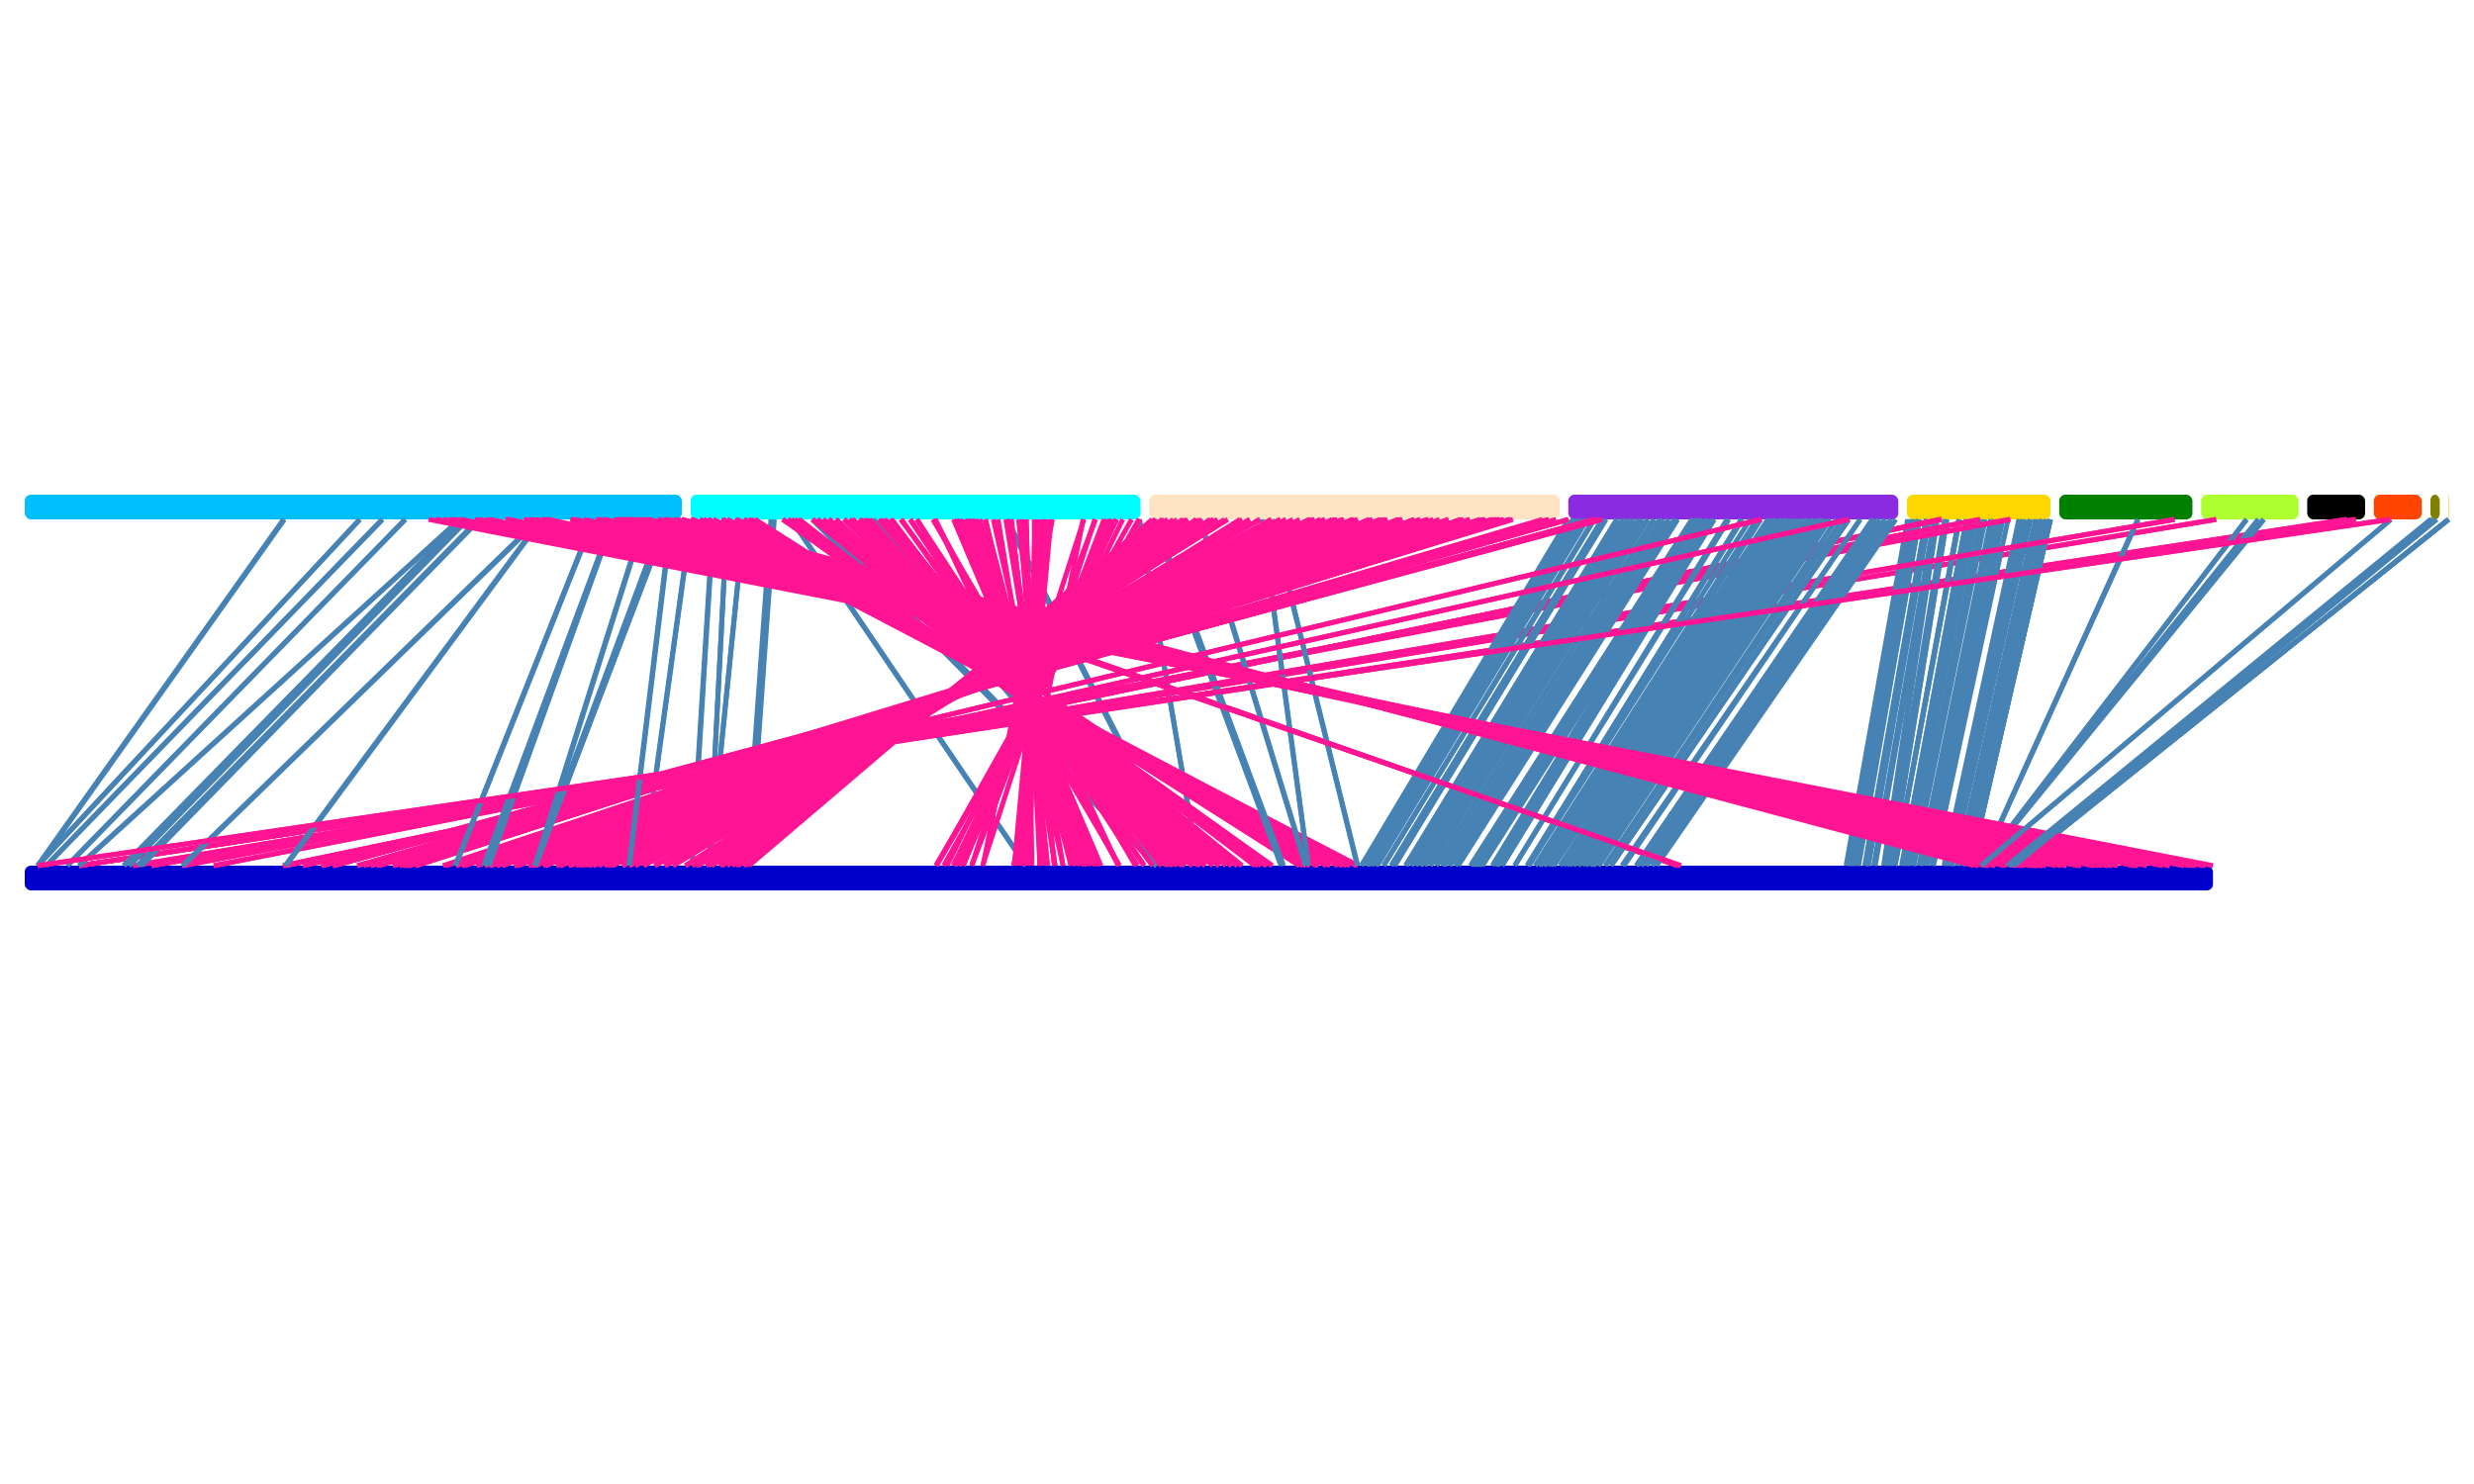 <?xml version="1.0" encoding="UTF-8" standalone="yes"?>
<!DOCTYPE svg PUBLIC "-//W3C//DTD SVG 1.0//EN" "http://www.w3.org/TR/2001/REC-SVG-20010904/DTD/svg10.dtd">
<svg height="600" width="1000" xmlns="http://www.w3.org/2000/svg" xmlns:svg="http://www.w3.org/2000/svg" xmlns:xlink="http://www.w3.org/1999/xlink">
	<rect height="10" rx="2.5" ry="2.5" style="fill:deepskyblue" width="265.618" x="10" y="200" />
	<rect height="10" rx="2.5" ry="2.5" style="fill:aqua" width="181.887" x="279.118" y="200" />
	<rect height="10" rx="2.5" ry="2.5" style="fill:bisque" width="165.903" x="464.505" y="200" />
	<rect height="10" rx="2.5" ry="2.5" style="fill:blueviolet" width="133.393" x="633.908" y="200" />
	<rect height="10" rx="2.5" ry="2.5" style="fill:gold" width="58.047" x="770.801" y="200" />
	<rect height="10" rx="2.5" ry="2.5" style="fill:green" width="53.846" x="832.348" y="200" />
	<rect height="10" rx="2.5" ry="2.5" style="fill:greenyellow" width="39.385" x="889.694" y="200" />
	<rect height="10" rx="2.5" ry="2.5" style="fill:hkaki" width="23.408" x="932.578" y="200" />
	<rect height="10" rx="2.5" ry="2.5" style="fill:orangered" width="19.391" x="959.486" y="200" />
	<rect height="10" rx="2.5" ry="2.5" style="fill:olive" width="3.766" x="982.376" y="200" />
	<rect height="10" rx="2.5" ry="2.5" style="fill:orange" width="0.184" x="989.643" y="200" />
	<rect height="10" rx="2.5" ry="2.5" style="fill:mediumblue" width="884.505" x="10" y="350" />
	<line stroke-width="2" style="stroke:rgb(70,130,180)" x1="279.36" x2="259.956" y1="210" y2="350" />
	<line stroke-width="2" style="stroke:rgb(70,130,180)" x1="279.503" x2="260.105" y1="210" y2="350" />
	<line stroke-width="2" style="stroke:rgb(70,130,180)" x1="288.25" x2="279.582" y1="210" y2="350" />
	<line stroke-width="2" style="stroke:rgb(70,130,180)" x1="288.446" x2="279.782" y1="210" y2="350" />
	<line stroke-width="2" style="stroke:rgb(70,130,180)" x1="293.872" x2="286.629" y1="210" y2="350" />
	<line stroke-width="2" style="stroke:rgb(70,130,180)" x1="293.921" x2="286.678" y1="210" y2="350" />
	<line stroke-width="2" style="stroke:rgb(70,130,180)" x1="300.802" x2="286.678" y1="210" y2="350" />
	<line stroke-width="2" style="stroke:rgb(70,130,180)" x1="300.831" x2="286.708" y1="210" y2="350" />
	<line stroke-width="2" style="stroke:rgb(70,130,180)" x1="311.633" x2="301.612" y1="210" y2="350" />
	<line stroke-width="2" style="stroke:rgb(70,130,180)" x1="312.964" x2="302.956" y1="210" y2="350" />
	<line stroke-width="2" style="stroke:rgb(70,130,180)" x1="319.712" x2="414.583" y1="210" y2="350" />
	<line stroke-width="2" style="stroke:rgb(70,130,180)" x1="319.891" x2="414.78" y1="210" y2="350" />
	<line stroke-width="2" style="stroke:rgb(70,130,180)" x1="328.302" x2="467.436" y1="210" y2="350" />
	<line stroke-width="2" style="stroke:rgb(70,130,180)" x1="328.507" x2="467.637" y1="210" y2="350" />
	<line stroke-width="2" style="stroke:rgb(70,130,180)" x1="330.236" x2="467.447" y1="210" y2="350" />
	<line stroke-width="2" style="stroke:rgb(70,130,180)" x1="330.489" x2="467.65" y1="210" y2="350" />
	<line stroke-width="2" style="stroke:rgb(70,130,180)" x1="347.25" x2="467.447" y1="210" y2="350" />
	<line stroke-width="2" style="stroke:rgb(70,130,180)" x1="347.485" x2="467.651" y1="210" y2="350" />
	<line stroke-width="2" style="stroke:rgb(70,130,180)" x1="352.824" x2="473.873" y1="210" y2="350" />
	<line stroke-width="2" style="stroke:rgb(70,130,180)" x1="353.131" x2="474.18" y1="210" y2="350" />
	<line stroke-width="2" style="stroke:rgb(70,130,180)" x1="406.615" x2="477.949" y1="210" y2="350" />
	<line stroke-width="2" style="stroke:rgb(70,130,180)" x1="407.119" x2="478.459" y1="210" y2="350" />
	<line stroke-width="2" style="stroke:rgb(70,130,180)" x1="460.491" x2="484.252" y1="210" y2="350" />
	<line stroke-width="2" style="stroke:rgb(70,130,180)" x1="460.581" x2="484.331" y1="210" y2="350" />
	<line stroke-width="2" style="stroke:rgb(255,20,147)" x1="279.118" x2="678.003" y1="210" y2="350" />
	<line stroke-width="2" style="stroke:rgb(255,20,147)" x1="279.249" x2="678.14" y1="210" y2="350" />
	<line stroke-width="2" style="stroke:rgb(255,20,147)" x1="279.118" x2="548.373" y1="210" y2="350" />
	<line stroke-width="2" style="stroke:rgb(255,20,147)" x1="279.776" x2="549.031" y1="210" y2="350" />
	<line stroke-width="2" style="stroke:rgb(255,20,147)" x1="280.097" x2="545.705" y1="210" y2="350" />
	<line stroke-width="2" style="stroke:rgb(255,20,147)" x1="282.768" x2="548.306" y1="210" y2="350" />
	<line stroke-width="2" style="stroke:rgb(255,20,147)" x1="283.014" x2="544.292" y1="210" y2="350" />
	<line stroke-width="2" style="stroke:rgb(255,20,147)" x1="284.401" x2="545.668" y1="210" y2="350" />
	<line stroke-width="2" style="stroke:rgb(255,20,147)" x1="284.604" x2="542.756" y1="210" y2="350" />
	<line stroke-width="2" style="stroke:rgb(255,20,147)" x1="286.106" x2="544.265" y1="210" y2="350" />
	<line stroke-width="2" style="stroke:rgb(255,20,147)" x1="286.349" x2="540.788" y1="210" y2="350" />
	<line stroke-width="2" style="stroke:rgb(255,20,147)" x1="288.232" x2="542.667" y1="210" y2="350" />
	<line stroke-width="2" style="stroke:rgb(255,20,147)" x1="288.445" x2="537.674" y1="210" y2="350" />
	<line stroke-width="2" style="stroke:rgb(255,20,147)" x1="291.561" x2="540.793" y1="210" y2="350" />
	<line stroke-width="2" style="stroke:rgb(255,20,147)" x1="292.325" x2="536.137" y1="210" y2="350" />
	<line stroke-width="2" style="stroke:rgb(255,20,147)" x1="293.853" x2="537.638" y1="210" y2="350" />
	<line stroke-width="2" style="stroke:rgb(255,20,147)" x1="294.116" x2="533.099" y1="210" y2="350" />
	<line stroke-width="2" style="stroke:rgb(255,20,147)" x1="297.112" x2="536.11" y1="210" y2="350" />
	<line stroke-width="2" style="stroke:rgb(255,20,147)" x1="297.113" x2="532.106" y1="210" y2="350" />
	<line stroke-width="2" style="stroke:rgb(255,20,147)" x1="297.712" x2="532.713" y1="210" y2="350" />
	<line stroke-width="2" style="stroke:rgb(255,20,147)" x1="297.995" x2="529.52" y1="210" y2="350" />
	<line stroke-width="2" style="stroke:rgb(255,20,147)" x1="300.544" x2="532.063" y1="210" y2="350" />
	<line stroke-width="2" style="stroke:rgb(255,20,147)" x1="300.867" x2="527.931" y1="210" y2="350" />
	<line stroke-width="2" style="stroke:rgb(255,20,147)" x1="302.417" x2="529.458" y1="210" y2="350" />
	<line stroke-width="2" style="stroke:rgb(255,20,147)" x1="302.406" x2="526.712" y1="210" y2="350" />
	<line stroke-width="2" style="stroke:rgb(255,20,147)" x1="303.404" x2="527.719" y1="210" y2="350" />
	<line stroke-width="2" style="stroke:rgb(255,20,147)" x1="303.654" x2="514.24" y1="210" y2="350" />
	<line stroke-width="2" style="stroke:rgb(255,20,147)" x1="316.289" x2="526.634" y1="210" y2="350" />
	<line stroke-width="2" style="stroke:rgb(255,20,147)" x1="305.075" x2="525.27" y1="210" y2="350" />
	<line stroke-width="2" style="stroke:rgb(255,20,147)" x1="305.122" x2="525.316" y1="210" y2="350" />
	<line stroke-width="2" style="stroke:rgb(255,20,147)" x1="316.419" x2="512.13" y1="210" y2="350" />
	<line stroke-width="2" style="stroke:rgb(255,20,147)" x1="318.498" x2="514.224" y1="210" y2="350" />
	<line stroke-width="2" style="stroke:rgb(255,20,147)" x1="318.548" x2="511.823" y1="210" y2="350" />
	<line stroke-width="2" style="stroke:rgb(255,20,147)" x1="318.623" x2="511.894" y1="210" y2="350" />
	<line stroke-width="2" style="stroke:rgb(255,20,147)" x1="320.02" x2="508.614" y1="210" y2="350" />
	<line stroke-width="2" style="stroke:rgb(255,20,147)" x1="321.178" x2="509.769" y1="210" y2="350" />
	<line stroke-width="2" style="stroke:rgb(255,20,147)" x1="321.218" x2="507.317" y1="210" y2="350" />
	<line stroke-width="2" style="stroke:rgb(255,20,147)" x1="322.444" x2="508.483" y1="210" y2="350" />
	<line stroke-width="2" style="stroke:rgb(255,20,147)" x1="323.056" x2="502.052" y1="210" y2="350" />
	<line stroke-width="2" style="stroke:rgb(255,20,147)" x1="328.289" x2="507.245" y1="210" y2="350" />
	<line stroke-width="2" style="stroke:rgb(255,20,147)" x1="328.512" x2="500.255" y1="210" y2="350" />
	<line stroke-width="2" style="stroke:rgb(255,20,147)" x1="330.227" x2="501.971" y1="210" y2="350" />
	<line stroke-width="2" style="stroke:rgb(255,20,147)" x1="330.525" x2="498.008" y1="210" y2="350" />
	<line stroke-width="2" style="stroke:rgb(255,20,147)" x1="332.709" x2="500.161" y1="210" y2="350" />
	<line stroke-width="2" style="stroke:rgb(255,20,147)" x1="332.719" x2="495.492" y1="210" y2="350" />
	<line stroke-width="2" style="stroke:rgb(255,20,147)" x1="334.894" x2="497.634" y1="210" y2="350" />
	<line stroke-width="2" style="stroke:rgb(255,20,147)" x1="334.878" x2="492.903" y1="210" y2="350" />
	<line stroke-width="2" style="stroke:rgb(255,20,147)" x1="334.921" x2="492.946" y1="210" y2="350" />
	<line stroke-width="2" style="stroke:rgb(255,20,147)" x1="335.232" x2="490.26" y1="210" y2="350" />
	<line stroke-width="2" style="stroke:rgb(255,20,147)" x1="337.727" x2="492.644" y1="210" y2="350" />
	<line stroke-width="2" style="stroke:rgb(255,20,147)" x1="338.031" x2="487.174" y1="210" y2="350" />
	<line stroke-width="2" style="stroke:rgb(255,20,147)" x1="341.062" x2="490.188" y1="210" y2="350" />
	<line stroke-width="2" style="stroke:rgb(255,20,147)" x1="341.32" x2="485.227" y1="210" y2="350" />
	<line stroke-width="2" style="stroke:rgb(255,20,147)" x1="343.234" x2="487.139" y1="210" y2="350" />
	<line stroke-width="2" style="stroke:rgb(255,20,147)" x1="343.392" x2="484.337" y1="210" y2="350" />
	<line stroke-width="2" style="stroke:rgb(255,20,147)" x1="344.277" x2="485.223" y1="210" y2="350" />
	<line stroke-width="2" style="stroke:rgb(255,20,147)" x1="344.309" x2="482.001" y1="210" y2="350" />
	<line stroke-width="2" style="stroke:rgb(255,20,147)" x1="344.647" x2="482.308" y1="210" y2="350" />
	<line stroke-width="2" style="stroke:rgb(255,20,147)" x1="344.654" x2="479.107" y1="210" y2="350" />
	<line stroke-width="2" style="stroke:rgb(255,20,147)" x1="347.2" x2="481.729" y1="210" y2="350" />
	<line stroke-width="2" style="stroke:rgb(255,20,147)" x1="347.906" x2="478.473" y1="210" y2="350" />
	<line stroke-width="2" style="stroke:rgb(255,20,147)" x1="348.448" x2="479.015" y1="210" y2="350" />
	<line stroke-width="2" style="stroke:rgb(255,20,147)" x1="349.279" x2="477.693" y1="210" y2="350" />
	<line stroke-width="2" style="stroke:rgb(255,20,147)" x1="349.45" x2="477.863" y1="210" y2="350" />
	<line stroke-width="2" style="stroke:rgb(255,20,147)" x1="350.133" x2="475.558" y1="210" y2="350" />
	<line stroke-width="2" style="stroke:rgb(255,20,147)" x1="350.67" x2="476.095" y1="210" y2="350" />
	<line stroke-width="2" style="stroke:rgb(255,20,147)" x1="351.552" x2="474.25" y1="210" y2="350" />
	<line stroke-width="2" style="stroke:rgb(255,20,147)" x1="351.808" x2="474.506" y1="210" y2="350" />
	<line stroke-width="2" style="stroke:rgb(255,20,147)" x1="355.137" x2="472.363" y1="210" y2="350" />
	<line stroke-width="2" style="stroke:rgb(255,20,147)" x1="355.875" x2="473.099" y1="210" y2="350" />
	<line stroke-width="2" style="stroke:rgb(255,20,147)" x1="356.908" x2="471.696" y1="210" y2="350" />
	<line stroke-width="2" style="stroke:rgb(255,20,147)" x1="357.551" x2="472.345" y1="210" y2="350" />
	<line stroke-width="2" style="stroke:rgb(255,20,147)" x1="357.735" x2="469.671" y1="210" y2="350" />
	<line stroke-width="2" style="stroke:rgb(255,20,147)" x1="359.724" x2="471.658" y1="210" y2="350" />
	<line stroke-width="2" style="stroke:rgb(255,20,147)" x1="359.753" x2="469.426" y1="210" y2="350" />
	<line stroke-width="2" style="stroke:rgb(255,20,147)" x1="359.848" x2="469.521" y1="210" y2="350" />
	<line stroke-width="2" style="stroke:rgb(255,20,147)" x1="360.455" x2="465.878" y1="210" y2="350" />
	<line stroke-width="2" style="stroke:rgb(255,20,147)" x1="364.04" x2="469.402" y1="210" y2="350" />
	<line stroke-width="2" style="stroke:rgb(255,20,147)" x1="364.382" x2="462.487" y1="210" y2="350" />
	<line stroke-width="2" style="stroke:rgb(255,20,147)" x1="367.782" x2="465.817" y1="210" y2="350" />
	<line stroke-width="2" style="stroke:rgb(255,20,147)" x1="367.971" x2="459.861" y1="210" y2="350" />
	<line stroke-width="2" style="stroke:rgb(255,20,147)" x1="370.575" x2="462.468" y1="210" y2="350" />
	<line stroke-width="2" style="stroke:rgb(255,20,147)" x1="370.626" x2="452.505" y1="210" y2="350" />
	<line stroke-width="2" style="stroke:rgb(255,20,147)" x1="377.047" x2="458.945" y1="210" y2="350" />
	<line stroke-width="2" style="stroke:rgb(255,20,147)" x1="377.602" x2="452.125" y1="210" y2="350" />
	<line stroke-width="2" style="stroke:rgb(255,20,147)" x1="377.782" x2="452.292" y1="210" y2="350" />
	<line stroke-width="2" style="stroke:rgb(255,20,147)" x1="378.102" x2="443.903" y1="210" y2="350" />
	<line stroke-width="2" style="stroke:rgb(255,20,147)" x1="386.574" x2="452.058" y1="210" y2="350" />
	<line stroke-width="2" style="stroke:rgb(255,20,147)" x1="385.477" x2="444.891" y1="210" y2="350" />
	<line stroke-width="2" style="stroke:rgb(255,20,147)" x1="385.503" x2="444.916" y1="210" y2="350" />
	<line stroke-width="2" style="stroke:rgb(255,20,147)" x1="386.667" x2="442.676" y1="210" y2="350" />
	<line stroke-width="2" style="stroke:rgb(255,20,147)" x1="387.698" x2="443.678" y1="210" y2="350" />
	<line stroke-width="2" style="stroke:rgb(255,20,147)" x1="388.256" x2="441.082" y1="210" y2="350" />
	<line stroke-width="2" style="stroke:rgb(255,20,147)" x1="389.819" x2="442.646" y1="210" y2="350" />
	<line stroke-width="2" style="stroke:rgb(255,20,147)" x1="390.146" x2="440.022" y1="210" y2="350" />
	<line stroke-width="2" style="stroke:rgb(255,20,147)" x1="391.145" x2="441.019" y1="210" y2="350" />
	<line stroke-width="2" style="stroke:rgb(255,20,147)" x1="391.157" x2="439.419" y1="210" y2="350" />
	<line stroke-width="2" style="stroke:rgb(255,20,147)" x1="391.486" x2="439.745" y1="210" y2="350" />
	<line stroke-width="2" style="stroke:rgb(255,20,147)" x1="392.228" x2="438.976" y1="210" y2="350" />
	<line stroke-width="2" style="stroke:rgb(255,20,147)" x1="392.635" x2="439.385" y1="210" y2="350" />
	<line stroke-width="2" style="stroke:rgb(255,20,147)" x1="392.696" x2="437.039" y1="210" y2="350" />
	<line stroke-width="2" style="stroke:rgb(255,20,147)" x1="394.238" x2="438.671" y1="210" y2="350" />
	<line stroke-width="2" style="stroke:rgb(255,20,147)" x1="393.092" x2="438.262" y1="210" y2="350" />
	<line stroke-width="2" style="stroke:rgb(255,20,147)" x1="393.107" x2="438.277" y1="210" y2="350" />
	<line stroke-width="2" style="stroke:rgb(255,20,147)" x1="394.284" x2="434.905" y1="210" y2="350" />
	<line stroke-width="2" style="stroke:rgb(255,20,147)" x1="395.862" x2="436.482" y1="210" y2="350" />
	<line stroke-width="2" style="stroke:rgb(255,20,147)" x1="396.094" x2="432.919" y1="210" y2="350" />
	<line stroke-width="2" style="stroke:rgb(255,20,147)" x1="398.117" x2="434.911" y1="210" y2="350" />
	<line stroke-width="2" style="stroke:rgb(255,20,147)" x1="398.4" x2="429.71" y1="210" y2="350" />
	<line stroke-width="2" style="stroke:rgb(255,20,147)" x1="401.523" x2="432.888" y1="210" y2="350" />
	<line stroke-width="2" style="stroke:rgb(255,20,147)" x1="403.413" x2="426.536" y1="210" y2="350" />
	<line stroke-width="2" style="stroke:rgb(255,20,147)" x1="406.571" x2="429.669" y1="210" y2="350" />
	<line stroke-width="2" style="stroke:rgb(255,20,147)" x1="408.516" x2="426.26" y1="210" y2="350" />
	<line stroke-width="2" style="stroke:rgb(255,20,147)" x1="408.606" x2="426.35" y1="210" y2="350" />
	<line stroke-width="2" style="stroke:rgb(255,20,147)" x1="408.809" x2="423.484" y1="210" y2="350" />
	<line stroke-width="2" style="stroke:rgb(255,20,147)" x1="411.722" x2="426.243" y1="210" y2="350" />
	<line stroke-width="2" style="stroke:rgb(255,20,147)" x1="412.648" x2="421.496" y1="210" y2="350" />
	<line stroke-width="2" style="stroke:rgb(255,20,147)" x1="412.903" x2="421.748" y1="210" y2="350" />
	<line stroke-width="2" style="stroke:rgb(255,20,147)" x1="413.372" x2="420.327" y1="210" y2="350" />
	<line stroke-width="2" style="stroke:rgb(255,20,147)" x1="414.557" x2="421.462" y1="210" y2="350" />
	<line stroke-width="2" style="stroke:rgb(255,20,147)" x1="414.892" x2="417.09" y1="210" y2="350" />
	<line stroke-width="2" style="stroke:rgb(255,20,147)" x1="418.072" x2="420.276" y1="210" y2="350" />
	<line stroke-width="2" style="stroke:rgb(255,20,147)" x1="418.194" x2="416.31" y1="210" y2="350" />
	<line stroke-width="2" style="stroke:rgb(255,20,147)" x1="418.315" x2="416.432" y1="210" y2="350" />
	<line stroke-width="2" style="stroke:rgb(255,20,147)" x1="418.502" x2="415.918" y1="210" y2="350" />
	<line stroke-width="2" style="stroke:rgb(255,20,147)" x1="418.837" x2="416.256" y1="210" y2="350" />
	<line stroke-width="2" style="stroke:rgb(255,20,147)" x1="419.241" x2="415.215" y1="210" y2="350" />
	<line stroke-width="2" style="stroke:rgb(255,20,147)" x1="419.924" x2="415.897" y1="210" y2="350" />
	<line stroke-width="2" style="stroke:rgb(255,20,147)" x1="419.989" x2="412.735" y1="210" y2="350" />
	<line stroke-width="2" style="stroke:rgb(255,20,147)" x1="421.849" x2="414.567" y1="210" y2="350" />
	<line stroke-width="2" style="stroke:rgb(255,20,147)" x1="422.13" x2="412.089" y1="210" y2="350" />
	<line stroke-width="2" style="stroke:rgb(255,20,147)" x1="422.771" x2="412.729" y1="210" y2="350" />
	<line stroke-width="2" style="stroke:rgb(255,20,147)" x1="422.908" x2="409.991" y1="210" y2="350" />
	<line stroke-width="2" style="stroke:rgb(255,20,147)" x1="424.814" x2="411.836" y1="210" y2="350" />
	<line stroke-width="2" style="stroke:rgb(255,20,147)" x1="425.395" x2="397.33" y1="210" y2="350" />
	<line stroke-width="2" style="stroke:rgb(255,20,147)" x1="437.823" x2="409.709" y1="210" y2="350" />
	<line stroke-width="2" style="stroke:rgb(255,20,147)" x1="438.115" x2="392.762" y1="210" y2="350" />
	<line stroke-width="2" style="stroke:rgb(255,20,147)" x1="442.548" x2="397.172" y1="210" y2="350" />
	<line stroke-width="2" style="stroke:rgb(255,20,147)" x1="442.831" x2="389.417" y1="210" y2="350" />
	<line stroke-width="2" style="stroke:rgb(255,20,147)" x1="446.27" x2="392.761" y1="210" y2="350" />
	<line stroke-width="2" style="stroke:rgb(255,20,147)" x1="447.323" x2="387.787" y1="210" y2="350" />
	<line stroke-width="2" style="stroke:rgb(255,20,147)" x1="448.827" x2="389.274" y1="210" y2="350" />
	<line stroke-width="2" style="stroke:rgb(255,20,147)" x1="449.501" x2="386.066" y1="210" y2="350" />
	<line stroke-width="2" style="stroke:rgb(255,20,147)" x1="451.077" x2="387.706" y1="210" y2="350" />
	<line stroke-width="2" style="stroke:rgb(255,20,147)" x1="451.075" x2="385.644" y1="210" y2="350" />
	<line stroke-width="2" style="stroke:rgb(255,20,147)" x1="451.278" x2="385.847" y1="210" y2="350" />
	<line stroke-width="2" style="stroke:rgb(255,20,147)" x1="451.328" x2="382.808" y1="210" y2="350" />
	<line stroke-width="2" style="stroke:rgb(255,20,147)" x1="453.822" x2="385.253" y1="210" y2="350" />
	<line stroke-width="2" style="stroke:rgb(255,20,147)" x1="457.399" x2="378.5" y1="210" y2="350" />
	<line stroke-width="2" style="stroke:rgb(255,20,147)" x1="460.331" x2="381.425" y1="210" y2="350" />
	<line stroke-width="2" style="stroke:rgb(255,20,147)" x1="460.654" x2="378.229" y1="210" y2="350" />
	<line stroke-width="2" style="stroke:rgb(255,20,147)" x1="460.915" x2="378.491" y1="210" y2="350" />
	<line stroke-width="2" style="stroke:rgb(255,20,147)" x1="948.436" x2="31.852" y1="210" y2="350" />
	<line stroke-width="2" style="stroke:rgb(255,20,147)" x1="948.67" x2="32.08" y1="210" y2="350" />
	<line stroke-width="2" style="stroke:rgb(255,20,147)" x1="951.993" x2="31.863" y1="210" y2="350" />
	<line stroke-width="2" style="stroke:rgb(255,20,147)" x1="952.282" x2="32.075" y1="210" y2="350" />
	<line stroke-width="2" style="stroke:rgb(70,130,180)" x1="908.068" x2="800.684" y1="210" y2="350" />
	<line stroke-width="2" style="stroke:rgb(70,130,180)" x1="908.097" x2="800.713" y1="210" y2="350" />
	<line stroke-width="2" style="stroke:rgb(70,130,180)" x1="912.745" x2="800.615" y1="210" y2="350" />
	<line stroke-width="2" style="stroke:rgb(70,130,180)" x1="912.98" x2="800.847" y1="210" y2="350" />
	<line stroke-width="2" style="stroke:rgb(70,130,180)" x1="914.872" x2="800.628" y1="210" y2="350" />
	<line stroke-width="2" style="stroke:rgb(70,130,180)" x1="915.109" x2="800.854" y1="210" y2="350" />
	<line stroke-width="2" style="stroke:rgb(255,20,147)" x1="895.755" x2="53.741" y1="210" y2="350" />
	<line stroke-width="2" style="stroke:rgb(255,20,147)" x1="895.8" x2="53.784" y1="210" y2="350" />
	<line stroke-width="2" style="stroke:rgb(70,130,180)" x1="771.055" x2="746.214" y1="210" y2="350" />
	<line stroke-width="2" style="stroke:rgb(70,130,180)" x1="771.766" x2="746.898" y1="210" y2="350" />
	<line stroke-width="2" style="stroke:rgb(70,130,180)" x1="772.095" x2="746.969" y1="210" y2="350" />
	<line stroke-width="2" style="stroke:rgb(70,130,180)" x1="772.982" x2="747.802" y1="210" y2="350" />
	<line stroke-width="2" style="stroke:rgb(70,130,180)" x1="773.078" x2="748.052" y1="210" y2="350" />
	<line stroke-width="2" style="stroke:rgb(70,130,180)" x1="773.949" x2="748.926" y1="210" y2="350" />
	<line stroke-width="2" style="stroke:rgb(70,130,180)" x1="774.245" x2="748.951" y1="210" y2="350" />
	<line stroke-width="2" style="stroke:rgb(70,130,180)" x1="775.316" x2="750.014" y1="210" y2="350" />
	<line stroke-width="2" style="stroke:rgb(70,130,180)" x1="775.381" x2="750.524" y1="210" y2="350" />
	<line stroke-width="2" style="stroke:rgb(70,130,180)" x1="775.758" x2="750.901" y1="210" y2="350" />
	<line stroke-width="2" style="stroke:rgb(70,130,180)" x1="775.799" x2="751.266" y1="210" y2="350" />
	<line stroke-width="2" style="stroke:rgb(70,130,180)" x1="778.829" x2="754.18" y1="210" y2="350" />
	<line stroke-width="2" style="stroke:rgb(70,130,180)" x1="778.42" x2="753.748" y1="210" y2="350" />
	<line stroke-width="2" style="stroke:rgb(70,130,180)" x1="778.608" x2="753.935" y1="210" y2="350" />
	<line stroke-width="2" style="stroke:rgb(70,130,180)" x1="778.891" x2="754.192" y1="210" y2="350" />
	<line stroke-width="2" style="stroke:rgb(70,130,180)" x1="778.942" x2="754.243" y1="210" y2="350" />
	<line stroke-width="2" style="stroke:rgb(70,130,180)" x1="779.066" x2="755.066" y1="210" y2="350" />
	<line stroke-width="2" style="stroke:rgb(70,130,180)" x1="779.083" x2="755.082" y1="210" y2="350" />
	<line stroke-width="2" style="stroke:rgb(70,130,180)" x1="779.727" x2="755.155" y1="210" y2="350" />
	<line stroke-width="2" style="stroke:rgb(70,130,180)" x1="782.602" x2="757.963" y1="210" y2="350" />
	<line stroke-width="2" style="stroke:rgb(70,130,180)" x1="781.806" x2="757.359" y1="210" y2="350" />
	<line stroke-width="2" style="stroke:rgb(70,130,180)" x1="782.156" x2="757.609" y1="210" y2="350" />
	<line stroke-width="2" style="stroke:rgb(70,130,180)" x1="782.677" x2="761.367" y1="210" y2="350" />
	<line stroke-width="2" style="stroke:rgb(70,130,180)" x1="783.072" x2="761.751" y1="210" y2="350" />
	<line stroke-width="2" style="stroke:rgb(70,130,180)" x1="786.01" x2="762.819" y1="210" y2="350" />
	<line stroke-width="2" style="stroke:rgb(70,130,180)" x1="786.35" x2="763.164" y1="210" y2="350" />
	<line stroke-width="2" style="stroke:rgb(70,130,180)" x1="786.802" x2="764.244" y1="210" y2="350" />
	<line stroke-width="2" style="stroke:rgb(70,130,180)" x1="786.962" x2="764.406" y1="210" y2="350" />
	<line stroke-width="2" style="stroke:rgb(70,130,180)" x1="791.739" x2="765.899" y1="210" y2="350" />
	<line stroke-width="2" style="stroke:rgb(70,130,180)" x1="791.813" x2="765.972" y1="210" y2="350" />
	<line stroke-width="2" style="stroke:rgb(70,130,180)" x1="792.099" x2="765.985" y1="210" y2="350" />
	<line stroke-width="2" style="stroke:rgb(70,130,180)" x1="794.849" x2="768.619" y1="210" y2="350" />
	<line stroke-width="2" style="stroke:rgb(70,130,180)" x1="794.894" x2="768.879" y1="210" y2="350" />
	<line stroke-width="2" style="stroke:rgb(70,130,180)" x1="795.602" x2="769.585" y1="210" y2="350" />
	<line stroke-width="2" style="stroke:rgb(70,130,180)" x1="797.319" x2="769.719" y1="210" y2="350" />
	<line stroke-width="2" style="stroke:rgb(70,130,180)" x1="798.219" x2="770.621" y1="210" y2="350" />
	<line stroke-width="2" style="stroke:rgb(70,130,180)" x1="798.327" x2="771.169" y1="210" y2="350" />
	<line stroke-width="2" style="stroke:rgb(70,130,180)" x1="800.256" x2="773.035" y1="210" y2="350" />
	<line stroke-width="2" style="stroke:rgb(70,130,180)" x1="800.533" x2="773.057" y1="210" y2="350" />
	<line stroke-width="2" style="stroke:rgb(70,130,180)" x1="800.967" x2="773.495" y1="210" y2="350" />
	<line stroke-width="2" style="stroke:rgb(70,130,180)" x1="802.429" x2="773.519" y1="210" y2="350" />
	<line stroke-width="2" style="stroke:rgb(70,130,180)" x1="804.694" x2="775.666" y1="210" y2="350" />
	<line stroke-width="2" style="stroke:rgb(70,130,180)" x1="805.605" x2="775.945" y1="210" y2="350" />
	<line stroke-width="2" style="stroke:rgb(70,130,180)" x1="806.118" x2="776.458" y1="210" y2="350" />
	<line stroke-width="2" style="stroke:rgb(70,130,180)" x1="807.683" x2="777.797" y1="210" y2="350" />
	<line stroke-width="2" style="stroke:rgb(70,130,180)" x1="808.948" x2="779.044" y1="210" y2="350" />
	<line stroke-width="2" style="stroke:rgb(70,130,180)" x1="808.998" x2="780.943" y1="210" y2="350" />
	<line stroke-width="2" style="stroke:rgb(70,130,180)" x1="809.503" x2="781.447" y1="210" y2="350" />
	<line stroke-width="2" style="stroke:rgb(70,130,180)" x1="811.656" x2="781.466" y1="210" y2="350" />
	<line stroke-width="2" style="stroke:rgb(70,130,180)" x1="816.062" x2="785.77" y1="210" y2="350" />
	<line stroke-width="2" style="stroke:rgb(70,130,180)" x1="816.27" x2="786.449" y1="210" y2="350" />
	<line stroke-width="2" style="stroke:rgb(70,130,180)" x1="817.362" x2="787.5" y1="210" y2="350" />
	<line stroke-width="2" style="stroke:rgb(70,130,180)" x1="817.64" x2="787.683" y1="210" y2="350" />
	<line stroke-width="2" style="stroke:rgb(70,130,180)" x1="818.703" x2="788.745" y1="210" y2="350" />
	<line stroke-width="2" style="stroke:rgb(70,130,180)" x1="820.593" x2="788.769" y1="210" y2="350" />
	<line stroke-width="2" style="stroke:rgb(70,130,180)" x1="820.603" x2="788.78" y1="210" y2="350" />
	<line stroke-width="2" style="stroke:rgb(70,130,180)" x1="820.667" x2="788.778" y1="210" y2="350" />
	<line stroke-width="2" style="stroke:rgb(70,130,180)" x1="822.776" x2="790.932" y1="210" y2="350" />
	<line stroke-width="2" style="stroke:rgb(70,130,180)" x1="823.668" x2="791.295" y1="210" y2="350" />
	<line stroke-width="2" style="stroke:rgb(70,130,180)" x1="825.267" x2="792.907" y1="210" y2="350" />
	<line stroke-width="2" style="stroke:rgb(70,130,180)" x1="825.27" x2="793.293" y1="210" y2="350" />
	<line stroke-width="2" style="stroke:rgb(70,130,180)" x1="825.356" x2="793.385" y1="210" y2="350" />
	<line stroke-width="2" style="stroke:rgb(70,130,180)" x1="825.8" x2="793.47" y1="210" y2="350" />
	<line stroke-width="2" style="stroke:rgb(70,130,180)" x1="827.202" x2="794.871" y1="210" y2="350" />
	<line stroke-width="2" style="stroke:rgb(70,130,180)" x1="827.491" x2="794.901" y1="210" y2="350" />
	<line stroke-width="2" style="stroke:rgb(70,130,180)" x1="828.528" x2="795.98" y1="210" y2="350" />
	<line stroke-width="2" style="stroke:rgb(70,130,180)" x1="828.719" x2="796.465" y1="210" y2="350" />
	<line stroke-width="2" style="stroke:rgb(70,130,180)" x1="828.745" x2="796.491" y1="210" y2="350" />
	<line stroke-width="2" style="stroke:rgb(70,130,180)" x1="828.743" x2="796.47" y1="210" y2="350" />
	<line stroke-width="2" style="stroke:rgb(70,130,180)" x1="828.848" x2="796.55" y1="210" y2="350" />
	<line stroke-width="2" style="stroke:rgb(255,20,147)" x1="784.116" x2="115.001" y1="210" y2="350" />
	<line stroke-width="2" style="stroke:rgb(255,20,147)" x1="784.727" x2="115.617" y1="210" y2="350" />
	<line stroke-width="2" style="stroke:rgb(255,20,147)" x1="784.53" x2="114.284" y1="210" y2="350" />
	<line stroke-width="2" style="stroke:rgb(255,20,147)" x1="784.872" x2="114.635" y1="210" y2="350" />
	<line stroke-width="2" style="stroke:rgb(255,20,147)" x1="800.278" x2="86.365" y1="210" y2="350" />
	<line stroke-width="2" style="stroke:rgb(255,20,147)" x1="800.331" x2="86.419" y1="210" y2="350" />
	<line stroke-width="2" style="stroke:rgb(255,20,147)" x1="812.112" x2="73.545" y1="210" y2="350" />
	<line stroke-width="2" style="stroke:rgb(255,20,147)" x1="812.649" x2="74.085" y1="210" y2="350" />
	<line stroke-width="2" style="stroke:rgb(70,130,180)" x1="465.737" x2="517.769" y1="210" y2="350" />
	<line stroke-width="2" style="stroke:rgb(70,130,180)" x1="466.803" x2="518.822" y1="210" y2="350" />
	<line stroke-width="2" style="stroke:rgb(70,130,180)" x1="484.923" x2="527.713" y1="210" y2="350" />
	<line stroke-width="2" style="stroke:rgb(70,130,180)" x1="485.183" x2="527.931" y1="210" y2="350" />
	<line stroke-width="2" style="stroke:rgb(70,130,180)" x1="509.869" x2="528.736" y1="210" y2="350" />
	<line stroke-width="2" style="stroke:rgb(70,130,180)" x1="509.977" x2="528.843" y1="210" y2="350" />
	<line stroke-width="2" style="stroke:rgb(70,130,180)" x1="514.018" x2="548.645" y1="210" y2="350" />
	<line stroke-width="2" style="stroke:rgb(70,130,180)" x1="514.166" x2="548.788" y1="210" y2="350" />
	<line stroke-width="2" style="stroke:rgb(255,20,147)" x1="465.738" x2="301.422" y1="210" y2="350" />
	<line stroke-width="2" style="stroke:rgb(255,20,147)" x1="467.032" x2="302.716" y1="210" y2="350" />
	<line stroke-width="2" style="stroke:rgb(255,20,147)" x1="467.056" x2="300.414" y1="210" y2="350" />
	<line stroke-width="2" style="stroke:rgb(255,20,147)" x1="467.354" x2="300.714" y1="210" y2="350" />
	<line stroke-width="2" style="stroke:rgb(255,20,147)" x1="469.792" x2="298.17" y1="210" y2="350" />
	<line stroke-width="2" style="stroke:rgb(255,20,147)" x1="469.97" x2="298.347" y1="210" y2="350" />
	<line stroke-width="2" style="stroke:rgb(255,20,147)" x1="470.703" x2="295.968" y1="210" y2="350" />
	<line stroke-width="2" style="stroke:rgb(255,20,147)" x1="471.955" x2="297.226" y1="210" y2="350" />
	<line stroke-width="2" style="stroke:rgb(255,20,147)" x1="472.107" x2="293.888" y1="210" y2="350" />
	<line stroke-width="2" style="stroke:rgb(255,20,147)" x1="474.255" x2="295.946" y1="210" y2="350" />
	<line stroke-width="2" style="stroke:rgb(255,20,147)" x1="475.781" x2="291.771" y1="210" y2="350" />
	<line stroke-width="2" style="stroke:rgb(255,20,147)" x1="478.039" x2="293.888" y1="210" y2="350" />
	<line stroke-width="2" style="stroke:rgb(255,20,147)" x1="478.751" x2="290.849" y1="210" y2="350" />
	<line stroke-width="2" style="stroke:rgb(255,20,147)" x1="479.663" x2="291.738" y1="210" y2="350" />
	<line stroke-width="2" style="stroke:rgb(255,20,147)" x1="480.218" x2="287.644" y1="210" y2="350" />
	<line stroke-width="2" style="stroke:rgb(255,20,147)" x1="483.451" x2="290.788" y1="210" y2="350" />
	<line stroke-width="2" style="stroke:rgb(255,20,147)" x1="483.755" x2="286.335" y1="210" y2="350" />
	<line stroke-width="2" style="stroke:rgb(255,20,147)" x1="484.901" x2="287.551" y1="210" y2="350" />
	<line stroke-width="2" style="stroke:rgb(255,20,147)" x1="485.795" x2="282.2" y1="210" y2="350" />
	<line stroke-width="2" style="stroke:rgb(255,20,147)" x1="489.017" x2="285.361" y1="210" y2="350" />
	<line stroke-width="2" style="stroke:rgb(255,20,147)" x1="489.303" x2="281.126" y1="210" y2="350" />
	<line stroke-width="2" style="stroke:rgb(255,20,147)" x1="490.349" x2="282.117" y1="210" y2="350" />
	<line stroke-width="2" style="stroke:rgb(255,20,147)" x1="490.664" x2="279.787" y1="210" y2="350" />
	<line stroke-width="2" style="stroke:rgb(255,20,147)" x1="492.02" x2="281.072" y1="210" y2="350" />
	<line stroke-width="2" style="stroke:rgb(255,20,147)" x1="492.156" x2="277.046" y1="210" y2="350" />
	<line stroke-width="2" style="stroke:rgb(255,20,147)" x1="494.959" x2="279.776" y1="210" y2="350" />
	<line stroke-width="2" style="stroke:rgb(255,20,147)" x1="496.268" x2="272.039" y1="210" y2="350" />
	<line stroke-width="2" style="stroke:rgb(255,20,147)" x1="501.239" x2="277.033" y1="210" y2="350" />
	<line stroke-width="2" style="stroke:rgb(255,20,147)" x1="502.133" x2="268.996" y1="210" y2="350" />
	<line stroke-width="2" style="stroke:rgb(255,20,147)" x1="505.113" x2="272.006" y1="210" y2="350" />
	<line stroke-width="2" style="stroke:rgb(255,20,147)" x1="505.193" x2="264.689" y1="210" y2="350" />
	<line stroke-width="2" style="stroke:rgb(255,20,147)" x1="509.06" x2="268.558" y1="210" y2="350" />
	<line stroke-width="2" style="stroke:rgb(255,20,147)" x1="509.41" x2="260.174" y1="210" y2="350" />
	<line stroke-width="2" style="stroke:rgb(255,20,147)" x1="513.719" x2="264.534" y1="210" y2="350" />
	<line stroke-width="2" style="stroke:rgb(255,20,147)" x1="514.003" x2="256.749" y1="210" y2="350" />
	<line stroke-width="2" style="stroke:rgb(255,20,147)" x1="517.345" x2="260.12" y1="210" y2="350" />
	<line stroke-width="2" style="stroke:rgb(255,20,147)" x1="517.637" x2="254.432" y1="210" y2="350" />
	<line stroke-width="2" style="stroke:rgb(255,20,147)" x1="519.82" x2="256.679" y1="210" y2="350" />
	<line stroke-width="2" style="stroke:rgb(255,20,147)" x1="519.849" x2="251.511" y1="210" y2="350" />
	<line stroke-width="2" style="stroke:rgb(255,20,147)" x1="522.643" x2="254.213" y1="210" y2="350" />
	<line stroke-width="2" style="stroke:rgb(255,20,147)" x1="525.364" x2="247.63" y1="210" y2="350" />
	<line stroke-width="2" style="stroke:rgb(255,20,147)" x1="529.195" x2="251.461" y1="210" y2="350" />
	<line stroke-width="2" style="stroke:rgb(255,20,147)" x1="529.339" x2="246.902" y1="210" y2="350" />
	<line stroke-width="2" style="stroke:rgb(255,20,147)" x1="529.697" x2="247.258" y1="210" y2="350" />
	<line stroke-width="2" style="stroke:rgb(255,20,147)" x1="530.059" x2="246.016" y1="210" y2="350" />
	<line stroke-width="2" style="stroke:rgb(255,20,147)" x1="530.951" x2="246.911" y1="210" y2="350" />
	<line stroke-width="2" style="stroke:rgb(255,20,147)" x1="531.033" x2="245.469" y1="210" y2="350" />
	<line stroke-width="2" style="stroke:rgb(255,20,147)" x1="531.184" x2="245.62" y1="210" y2="350" />
	<line stroke-width="2" style="stroke:rgb(255,20,147)" x1="531.263" x2="244.239" y1="210" y2="350" />
	<line stroke-width="2" style="stroke:rgb(255,20,147)" x1="531.41" x2="244.387" y1="210" y2="350" />
	<line stroke-width="2" style="stroke:rgb(255,20,147)" x1="531.443" x2="239.797" y1="210" y2="350" />
	<line stroke-width="2" style="stroke:rgb(255,20,147)" x1="533.757" x2="242.009" y1="210" y2="350" />
	<line stroke-width="2" style="stroke:rgb(255,20,147)" x1="533.904" x2="238.326" y1="210" y2="350" />
	<line stroke-width="2" style="stroke:rgb(255,20,147)" x1="535.345" x2="239.758" y1="210" y2="350" />
	<line stroke-width="2" style="stroke:rgb(255,20,147)" x1="535.509" x2="237.591" y1="210" y2="350" />
	<line stroke-width="2" style="stroke:rgb(255,20,147)" x1="535.701" x2="237.781" y1="210" y2="350" />
	<line stroke-width="2" style="stroke:rgb(255,20,147)" x1="538.526" x2="235.207" y1="210" y2="350" />
	<line stroke-width="2" style="stroke:rgb(255,20,147)" x1="539.591" x2="236.239" y1="210" y2="350" />
	<line stroke-width="2" style="stroke:rgb(255,20,147)" x1="539.704" x2="233.844" y1="210" y2="350" />
	<line stroke-width="2" style="stroke:rgb(255,20,147)" x1="540.559" x2="234.699" y1="210" y2="350" />
	<line stroke-width="2" style="stroke:rgb(255,20,147)" x1="540.569" x2="230.644" y1="210" y2="350" />
	<line stroke-width="2" style="stroke:rgb(255,20,147)" x1="542.603" x2="232.698" y1="210" y2="350" />
	<line stroke-width="2" style="stroke:rgb(255,20,147)" x1="542.625" x2="229.79" y1="210" y2="350" />
	<line stroke-width="2" style="stroke:rgb(255,20,147)" x1="543.061" x2="230.227" y1="210" y2="350" />
	<line stroke-width="2" style="stroke:rgb(255,20,147)" x1="543.392" x2="226.578" y1="210" y2="350" />
	<line stroke-width="2" style="stroke:rgb(255,20,147)" x1="546.582" x2="229.764" y1="210" y2="350" />
	<line stroke-width="2" style="stroke:rgb(255,20,147)" x1="546.728" x2="226.078" y1="210" y2="350" />
	<line stroke-width="2" style="stroke:rgb(255,20,147)" x1="547.232" x2="226.58" y1="210" y2="350" />
	<line stroke-width="2" style="stroke:rgb(255,20,147)" x1="547.443" x2="224.875" y1="210" y2="350" />
	<line stroke-width="2" style="stroke:rgb(255,20,147)" x1="548.63" x2="226.059" y1="210" y2="350" />
	<line stroke-width="2" style="stroke:rgb(255,20,147)" x1="548.94" x2="220.522" y1="210" y2="350" />
	<line stroke-width="2" style="stroke:rgb(255,20,147)" x1="553.284" x2="224.793" y1="210" y2="350" />
	<line stroke-width="2" style="stroke:rgb(255,20,147)" x1="553.671" x2="219.487" y1="210" y2="350" />
	<line stroke-width="2" style="stroke:rgb(255,20,147)" x1="554.613" x2="220.414" y1="210" y2="350" />
	<line stroke-width="2" style="stroke:rgb(255,20,147)" x1="554.898" x2="216.481" y1="210" y2="350" />
	<line stroke-width="2" style="stroke:rgb(255,20,147)" x1="557.901" x2="219.454" y1="210" y2="350" />
	<line stroke-width="2" style="stroke:rgb(255,20,147)" x1="557.915" x2="215.322" y1="210" y2="350" />
	<line stroke-width="2" style="stroke:rgb(255,20,147)" x1="558.847" x2="216.205" y1="210" y2="350" />
	<line stroke-width="2" style="stroke:rgb(255,20,147)" x1="559.093" x2="214.375" y1="210" y2="350" />
	<line stroke-width="2" style="stroke:rgb(255,20,147)" x1="559.975" x2="215.275" y1="210" y2="350" />
	<line stroke-width="2" style="stroke:rgb(255,20,147)" x1="560.029" x2="213.526" y1="210" y2="350" />
	<line stroke-width="2" style="stroke:rgb(255,20,147)" x1="560.637" x2="214.133" y1="210" y2="350" />
	<line stroke-width="2" style="stroke:rgb(255,20,147)" x1="560.874" x2="209.426" y1="210" y2="350" />
	<line stroke-width="2" style="stroke:rgb(255,20,147)" x1="564.978" x2="213.506" y1="210" y2="350" />
	<line stroke-width="2" style="stroke:rgb(255,20,147)" x1="565.492" x2="208.072" y1="210" y2="350" />
	<line stroke-width="2" style="stroke:rgb(255,20,147)" x1="566.884" x2="209.352" y1="210" y2="350" />
	<line stroke-width="2" style="stroke:rgb(255,20,147)" x1="566.526" x2="207.751" y1="210" y2="350" />
	<line stroke-width="2" style="stroke:rgb(255,20,147)" x1="566.809" x2="208.03" y1="210" y2="350" />
	<line stroke-width="2" style="stroke:rgb(255,20,147)" x1="566.542" x2="202.997" y1="210" y2="350" />
	<line stroke-width="2" style="stroke:rgb(255,20,147)" x1="571.481" x2="207.885" y1="210" y2="350" />
	<line stroke-width="2" style="stroke:rgb(255,20,147)" x1="566.572" x2="207.795" y1="210" y2="350" />
	<line stroke-width="2" style="stroke:rgb(255,20,147)" x1="566.895" x2="208.118" y1="210" y2="350" />
	<line stroke-width="2" style="stroke:rgb(255,20,147)" x1="571.848" x2="200.813" y1="210" y2="350" />
	<line stroke-width="2" style="stroke:rgb(255,20,147)" x1="573.949" x2="202.913" y1="210" y2="350" />
	<line stroke-width="2" style="stroke:rgb(255,20,147)" x1="574.193" x2="198.291" y1="210" y2="350" />
	<line stroke-width="2" style="stroke:rgb(255,20,147)" x1="576.749" x2="200.815" y1="210" y2="350" />
	<line stroke-width="2" style="stroke:rgb(255,20,147)" x1="576.973" x2="197.78" y1="210" y2="350" />
	<line stroke-width="2" style="stroke:rgb(255,20,147)" x1="577.54" x2="198.296" y1="210" y2="350" />
	<line stroke-width="2" style="stroke:rgb(255,20,147)" x1="577.556" x2="195.919" y1="210" y2="350" />
	<line stroke-width="2" style="stroke:rgb(255,20,147)" x1="579.321" x2="197.662" y1="210" y2="350" />
	<line stroke-width="2" style="stroke:rgb(255,20,147)" x1="581.88" x2="192.55" y1="210" y2="350" />
	<line stroke-width="2" style="stroke:rgb(255,20,147)" x1="585.313" x2="195.894" y1="210" y2="350" />
	<line stroke-width="2" style="stroke:rgb(255,20,147)" x1="585.596" x2="187.757" y1="210" y2="350" />
	<line stroke-width="2" style="stroke:rgb(255,20,147)" x1="590.346" x2="192.507" y1="210" y2="350" />
	<line stroke-width="2" style="stroke:rgb(255,20,147)" x1="590.578" x2="186.747" y1="210" y2="350" />
	<line stroke-width="2" style="stroke:rgb(255,20,147)" x1="591.585" x2="187.761" y1="210" y2="350" />
	<line stroke-width="2" style="stroke:rgb(255,20,147)" x1="591.612" x2="184.249" y1="210" y2="350" />
	<line stroke-width="2" style="stroke:rgb(255,20,147)" x1="593.889" x2="186.526" y1="210" y2="350" />
	<line stroke-width="2" style="stroke:rgb(255,20,147)" x1="594.203" x2="180.279" y1="210" y2="350" />
	<line stroke-width="2" style="stroke:rgb(255,20,147)" x1="598.167" x2="184.214" y1="210" y2="350" />
	<line stroke-width="2" style="stroke:rgb(255,20,147)" x1="598.459" x2="179.011" y1="210" y2="350" />
	<line stroke-width="2" style="stroke:rgb(255,20,147)" x1="599.666" x2="180.235" y1="210" y2="350" />
	<line stroke-width="2" style="stroke:rgb(255,20,147)" x1="600.168" x2="168.12" y1="210" y2="350" />
	<line stroke-width="2" style="stroke:rgb(255,20,147)" x1="600.187" x2="168.138" y1="210" y2="350" />
	<line stroke-width="2" style="stroke:rgb(255,20,147)" x1="600.543" x2="165.408" y1="210" y2="350" />
	<line stroke-width="2" style="stroke:rgb(255,20,147)" x1="602.877" x2="167.781" y1="210" y2="350" />
	<line stroke-width="2" style="stroke:rgb(255,20,147)" x1="603.112" x2="164.906" y1="210" y2="350" />
	<line stroke-width="2" style="stroke:rgb(255,20,147)" x1="603.618" x2="165.413" y1="210" y2="350" />
	<line stroke-width="2" style="stroke:rgb(255,20,147)" x1="603.844" x2="164.166" y1="210" y2="350" />
	<line stroke-width="2" style="stroke:rgb(255,20,147)" x1="604.56" x2="164.875" y1="210" y2="350" />
	<line stroke-width="2" style="stroke:rgb(255,20,147)" x1="604.568" x2="163.782" y1="210" y2="350" />
	<line stroke-width="2" style="stroke:rgb(255,20,147)" x1="604.745" x2="163.957" y1="210" y2="350" />
	<line stroke-width="2" style="stroke:rgb(255,20,147)" x1="604.872" x2="163.104" y1="210" y2="350" />
	<line stroke-width="2" style="stroke:rgb(255,20,147)" x1="605.545" x2="163.777" y1="210" y2="350" />
	<line stroke-width="2" style="stroke:rgb(255,20,147)" x1="605.859" x2="162.792" y1="210" y2="350" />
	<line stroke-width="2" style="stroke:rgb(255,20,147)" x1="606.157" x2="163.086" y1="210" y2="350" />
	<line stroke-width="2" style="stroke:rgb(255,20,147)" x1="606.434" x2="161.492" y1="210" y2="350" />
	<line stroke-width="2" style="stroke:rgb(255,20,147)" x1="607.694" x2="162.767" y1="210" y2="350" />
	<line stroke-width="2" style="stroke:rgb(255,20,147)" x1="607.99" x2="159.244" y1="210" y2="350" />
	<line stroke-width="2" style="stroke:rgb(255,20,147)" x1="610.277" x2="161.481" y1="210" y2="350" />
	<line stroke-width="2" style="stroke:rgb(255,20,147)" x1="610.336" x2="158.751" y1="210" y2="350" />
	<line stroke-width="2" style="stroke:rgb(255,20,147)" x1="610.457" x2="158.872" y1="210" y2="350" />
	<line stroke-width="2" style="stroke:rgb(255,20,147)" x1="610.475" x2="152.206" y1="210" y2="350" />
	<line stroke-width="2" style="stroke:rgb(255,20,147)" x1="611.555" x2="153.279" y1="210" y2="350" />
	<line stroke-width="2" style="stroke:rgb(255,20,147)" x1="623.466" x2="149.854" y1="210" y2="350" />
	<line stroke-width="2" style="stroke:rgb(255,20,147)" x1="625.837" x2="152.19" y1="210" y2="350" />
	<line stroke-width="2" style="stroke:rgb(255,20,147)" x1="626.173" x2="147.023" y1="210" y2="350" />
	<line stroke-width="2" style="stroke:rgb(255,20,147)" x1="628.971" x2="149.814" y1="210" y2="350" />
	<line stroke-width="2" style="stroke:rgb(70,130,180)" x1="864.049" x2="800.628" y1="210" y2="350" />
	<line stroke-width="2" style="stroke:rgb(70,130,180)" x1="864.291" x2="800.854" y1="210" y2="350" />
	<line stroke-width="2" style="stroke:rgb(255,20,147)" x1="878.974" x2="61.27" y1="210" y2="350" />
	<line stroke-width="2" style="stroke:rgb(255,20,147)" x1="879.01" x2="61.303" y1="210" y2="350" />
	<line stroke-width="2" style="stroke:rgb(70,130,180)" x1="633.908" x2="550.254" y1="210" y2="350" />
	<line stroke-width="2" style="stroke:rgb(70,130,180)" x1="636.338" x2="552.722" y1="210" y2="350" />
	<line stroke-width="2" style="stroke:rgb(70,130,180)" x1="635.793" x2="552.211" y1="210" y2="350" />
	<line stroke-width="2" style="stroke:rgb(70,130,180)" x1="635.807" x2="552.225" y1="210" y2="350" />
	<line stroke-width="2" style="stroke:rgb(70,130,180)" x1="636.359" x2="553.048" y1="210" y2="350" />
	<line stroke-width="2" style="stroke:rgb(70,130,180)" x1="637.604" x2="554.297" y1="210" y2="350" />
	<line stroke-width="2" style="stroke:rgb(70,130,180)" x1="637.706" x2="554.288" y1="210" y2="350" />
	<line stroke-width="2" style="stroke:rgb(70,130,180)" x1="639.364" x2="555.873" y1="210" y2="350" />
	<line stroke-width="2" style="stroke:rgb(70,130,180)" x1="640.566" x2="555.893" y1="210" y2="350" />
	<line stroke-width="2" style="stroke:rgb(70,130,180)" x1="641.259" x2="556.574" y1="210" y2="350" />
	<line stroke-width="2" style="stroke:rgb(70,130,180)" x1="641.558" x2="556.646" y1="210" y2="350" />
	<line stroke-width="2" style="stroke:rgb(70,130,180)" x1="644.164" x2="559.251" y1="210" y2="350" />
	<line stroke-width="2" style="stroke:rgb(70,130,180)" x1="644.491" x2="559.312" y1="210" y2="350" />
	<line stroke-width="2" style="stroke:rgb(70,130,180)" x1="647.556" x2="562.327" y1="210" y2="350" />
	<line stroke-width="2" style="stroke:rgb(70,130,180)" x1="647.835" x2="562.35" y1="210" y2="350" />
	<line stroke-width="2" style="stroke:rgb(70,130,180)" x1="649.034" x2="563.496" y1="210" y2="350" />
	<line stroke-width="2" style="stroke:rgb(70,130,180)" x1="649.131" x2="563.788" y1="210" y2="350" />
	<line stroke-width="2" style="stroke:rgb(70,130,180)" x1="653.49" x2="568.097" y1="210" y2="350" />
	<line stroke-width="2" style="stroke:rgb(70,130,180)" x1="653.559" x2="568.385" y1="210" y2="350" />
	<line stroke-width="2" style="stroke:rgb(70,130,180)" x1="655.573" x2="570.397" y1="210" y2="350" />
	<line stroke-width="2" style="stroke:rgb(70,130,180)" x1="655.848" x2="570.429" y1="210" y2="350" />
	<line stroke-width="2" style="stroke:rgb(70,130,180)" x1="657.558" x2="572.173" y1="210" y2="350" />
	<line stroke-width="2" style="stroke:rgb(70,130,180)" x1="657.745" x2="572.187" y1="210" y2="350" />
	<line stroke-width="2" style="stroke:rgb(70,130,180)" x1="659.332" x2="573.79" y1="210" y2="350" />
	<line stroke-width="2" style="stroke:rgb(70,130,180)" x1="659.743" x2="573.799" y1="210" y2="350" />
	<line stroke-width="2" style="stroke:rgb(70,130,180)" x1="660.357" x2="574.404" y1="210" y2="350" />
	<line stroke-width="2" style="stroke:rgb(70,130,180)" x1="662.185" x2="574.423" y1="210" y2="350" />
	<line stroke-width="2" style="stroke:rgb(70,130,180)" x1="663.567" x2="575.786" y1="210" y2="350" />
	<line stroke-width="2" style="stroke:rgb(70,130,180)" x1="663.841" x2="576.117" y1="210" y2="350" />
	<line stroke-width="2" style="stroke:rgb(70,130,180)" x1="665.847" x2="578.128" y1="210" y2="350" />
	<line stroke-width="2" style="stroke:rgb(70,130,180)" x1="666.114" x2="578.149" y1="210" y2="350" />
	<line stroke-width="2" style="stroke:rgb(70,130,180)" x1="668.42" x2="580.457" y1="210" y2="350" />
	<line stroke-width="2" style="stroke:rgb(70,130,180)" x1="668.719" x2="580.603" y1="210" y2="350" />
	<line stroke-width="2" style="stroke:rgb(70,130,180)" x1="670.931" x2="582.817" y1="210" y2="350" />
	<line stroke-width="2" style="stroke:rgb(70,130,180)" x1="671.212" x2="583.048" y1="210" y2="350" />
	<line stroke-width="2" style="stroke:rgb(70,130,180)" x1="672.11" x2="583.946" y1="210" y2="350" />
	<line stroke-width="2" style="stroke:rgb(70,130,180)" x1="672.29" x2="583.914" y1="210" y2="350" />
	<line stroke-width="2" style="stroke:rgb(70,130,180)" x1="674.345" x2="585.885" y1="210" y2="350" />
	<line stroke-width="2" style="stroke:rgb(70,130,180)" x1="674.613" x2="585.929" y1="210" y2="350" />
	<line stroke-width="2" style="stroke:rgb(70,130,180)" x1="676.766" x2="588.189" y1="210" y2="350" />
	<line stroke-width="2" style="stroke:rgb(70,130,180)" x1="677.072" x2="588.29" y1="210" y2="350" />
	<line stroke-width="2" style="stroke:rgb(70,130,180)" x1="678.145" x2="589.449" y1="210" y2="350" />
	<line stroke-width="2" style="stroke:rgb(70,130,180)" x1="683.896" x2="594.424" y1="210" y2="350" />
	<line stroke-width="2" style="stroke:rgb(70,130,180)" x1="683.943" x2="594.47" y1="210" y2="350" />
	<line stroke-width="2" style="stroke:rgb(70,130,180)" x1="684.354" x2="594.682" y1="210" y2="350" />
	<line stroke-width="2" style="stroke:rgb(70,130,180)" x1="684.447" x2="594.78" y1="210" y2="350" />
	<line stroke-width="2" style="stroke:rgb(70,130,180)" x1="684.585" x2="594.91" y1="210" y2="350" />
	<line stroke-width="2" style="stroke:rgb(70,130,180)" x1="684.607" x2="594.932" y1="210" y2="350" />
	<line stroke-width="2" style="stroke:rgb(70,130,180)" x1="684.827" x2="595.442" y1="210" y2="350" />
	<line stroke-width="2" style="stroke:rgb(70,130,180)" x1="685.068" x2="595.683" y1="210" y2="350" />
	<line stroke-width="2" style="stroke:rgb(70,130,180)" x1="685.617" x2="596.02" y1="210" y2="350" />
	<line stroke-width="2" style="stroke:rgb(70,130,180)" x1="685.756" x2="596.16" y1="210" y2="350" />
	<line stroke-width="2" style="stroke:rgb(70,130,180)" x1="686.327" x2="596.71" y1="210" y2="350" />
	<line stroke-width="2" style="stroke:rgb(70,130,180)" x1="686.402" x2="596.785" y1="210" y2="350" />
	<line stroke-width="2" style="stroke:rgb(70,130,180)" x1="686.397" x2="596.879" y1="210" y2="350" />
	<line stroke-width="2" style="stroke:rgb(70,130,180)" x1="686.717" x2="597.199" y1="210" y2="350" />
	<line stroke-width="2" style="stroke:rgb(70,130,180)" x1="687.331" x2="597.604" y1="210" y2="350" />
	<line stroke-width="2" style="stroke:rgb(70,130,180)" x1="687.356" x2="597.629" y1="210" y2="350" />
	<line stroke-width="2" style="stroke:rgb(70,130,180)" x1="687.55" x2="597.921" y1="210" y2="350" />
	<line stroke-width="2" style="stroke:rgb(70,130,180)" x1="687.704" x2="598.039" y1="210" y2="350" />
	<line stroke-width="2" style="stroke:rgb(70,130,180)" x1="687.676" x2="598.129" y1="210" y2="350" />
	<line stroke-width="2" style="stroke:rgb(70,130,180)" x1="687.743" x2="598.199" y1="210" y2="350" />
	<line stroke-width="2" style="stroke:rgb(70,130,180)" x1="688.07" x2="598.896" y1="210" y2="350" />
	<line stroke-width="2" style="stroke:rgb(70,130,180)" x1="688.392" x2="599.217" y1="210" y2="350" />
	<line stroke-width="2" style="stroke:rgb(70,130,180)" x1="688.533" x2="603.186" y1="210" y2="350" />
	<line stroke-width="2" style="stroke:rgb(70,130,180)" x1="692.47" x2="607.064" y1="210" y2="350" />
	<line stroke-width="2" style="stroke:rgb(70,130,180)" x1="689.651" x2="604.264" y1="210" y2="350" />
	<line stroke-width="2" style="stroke:rgb(70,130,180)" x1="690.634" x2="605.312" y1="210" y2="350" />
	<line stroke-width="2" style="stroke:rgb(70,130,180)" x1="690.419" x2="604.971" y1="210" y2="350" />
	<line stroke-width="2" style="stroke:rgb(70,130,180)" x1="690.714" x2="605.232" y1="210" y2="350" />
	<line stroke-width="2" style="stroke:rgb(70,130,180)" x1="692.941" x2="607.173" y1="210" y2="350" />
	<line stroke-width="2" style="stroke:rgb(70,130,180)" x1="698.036" x2="612.205" y1="210" y2="350" />
	<line stroke-width="2" style="stroke:rgb(70,130,180)" x1="698.803" x2="612.27" y1="210" y2="350" />
	<line stroke-width="2" style="stroke:rgb(70,130,180)" x1="703.827" x2="617.189" y1="210" y2="350" />
	<line stroke-width="2" style="stroke:rgb(70,130,180)" x1="703.835" x2="617.484" y1="210" y2="350" />
	<line stroke-width="2" style="stroke:rgb(70,130,180)" x1="704.303" x2="617.951" y1="210" y2="350" />
	<line stroke-width="2" style="stroke:rgb(70,130,180)" x1="707.446" x2="617.958" y1="210" y2="350" />
	<line stroke-width="2" style="stroke:rgb(70,130,180)" x1="710.101" x2="620.587" y1="210" y2="350" />
	<line stroke-width="2" style="stroke:rgb(70,130,180)" x1="710.394" x2="620.595" y1="210" y2="350" />
	<line stroke-width="2" style="stroke:rgb(70,130,180)" x1="711.736" x2="621.9" y1="210" y2="350" />
	<line stroke-width="2" style="stroke:rgb(70,130,180)" x1="714.576" x2="621.944" y1="210" y2="350" />
	<line stroke-width="2" style="stroke:rgb(70,130,180)" x1="715.248" x2="622.544" y1="210" y2="350" />
	<line stroke-width="2" style="stroke:rgb(70,130,180)" x1="716.013" x2="622.553" y1="210" y2="350" />
	<line stroke-width="2" style="stroke:rgb(70,130,180)" x1="717.856" x2="624.284" y1="210" y2="350" />
	<line stroke-width="2" style="stroke:rgb(70,130,180)" x1="717.22" x2="623.705" y1="210" y2="350" />
	<line stroke-width="2" style="stroke:rgb(70,130,180)" x1="717.534" x2="623.994" y1="210" y2="350" />
	<line stroke-width="2" style="stroke:rgb(70,130,180)" x1="718.192" x2="624.326" y1="210" y2="350" />
	<line stroke-width="2" style="stroke:rgb(70,130,180)" x1="719.494" x2="625.654" y1="210" y2="350" />
	<line stroke-width="2" style="stroke:rgb(70,130,180)" x1="719.759" x2="625.952" y1="210" y2="350" />
	<line stroke-width="2" style="stroke:rgb(70,130,180)" x1="721.544" x2="627.719" y1="210" y2="350" />
	<line stroke-width="2" style="stroke:rgb(70,130,180)" x1="720.593" x2="626.79" y1="210" y2="350" />
	<line stroke-width="2" style="stroke:rgb(70,130,180)" x1="720.694" x2="626.89" y1="210" y2="350" />
	<line stroke-width="2" style="stroke:rgb(70,130,180)" x1="722.25" x2="627.751" y1="210" y2="350" />
	<line stroke-width="2" style="stroke:rgb(70,130,180)" x1="722.51" x2="628.004" y1="210" y2="350" />
	<line stroke-width="2" style="stroke:rgb(70,130,180)" x1="722.559" x2="630.545" y1="210" y2="350" />
	<line stroke-width="2" style="stroke:rgb(70,130,180)" x1="723.958" x2="631.947" y1="210" y2="350" />
	<line stroke-width="2" style="stroke:rgb(70,130,180)" x1="725.454" x2="633.145" y1="210" y2="350" />
	<line stroke-width="2" style="stroke:rgb(70,130,180)" x1="726.27" x2="633.945" y1="210" y2="350" />
	<line stroke-width="2" style="stroke:rgb(70,130,180)" x1="726.536" x2="634.53" y1="210" y2="350" />
	<line stroke-width="2" style="stroke:rgb(70,130,180)" x1="727.888" x2="635.847" y1="210" y2="350" />
	<line stroke-width="2" style="stroke:rgb(70,130,180)" x1="727.952" x2="636.044" y1="210" y2="350" />
	<line stroke-width="2" style="stroke:rgb(70,130,180)" x1="729.808" x2="637.839" y1="210" y2="350" />
	<line stroke-width="2" style="stroke:rgb(70,130,180)" x1="730.373" x2="637.897" y1="210" y2="350" />
	<line stroke-width="2" style="stroke:rgb(70,130,180)" x1="730.563" x2="638.087" y1="210" y2="350" />
	<line stroke-width="2" style="stroke:rgb(70,130,180)" x1="731.347" x2="638.092" y1="210" y2="350" />
	<line stroke-width="2" style="stroke:rgb(70,130,180)" x1="732.842" x2="639.593" y1="210" y2="350" />
	<line stroke-width="2" style="stroke:rgb(70,130,180)" x1="732.849" x2="640.657" y1="210" y2="350" />
	<line stroke-width="2" style="stroke:rgb(70,130,180)" x1="733.272" x2="641.079" y1="210" y2="350" />
	<line stroke-width="2" style="stroke:rgb(70,130,180)" x1="734.271" x2="641.07" y1="210" y2="350" />
	<line stroke-width="2" style="stroke:rgb(70,130,180)" x1="735.608" x2="642.443" y1="210" y2="350" />
	<line stroke-width="2" style="stroke:rgb(70,130,180)" x1="735.623" x2="642.683" y1="210" y2="350" />
	<line stroke-width="2" style="stroke:rgb(70,130,180)" x1="736.194" x2="643.254" y1="210" y2="350" />
	<line stroke-width="2" style="stroke:rgb(70,130,180)" x1="736.563" x2="643.302" y1="210" y2="350" />
	<line stroke-width="2" style="stroke:rgb(70,130,180)" x1="737.269" x2="644" y1="210" y2="350" />
	<line stroke-width="2" style="stroke:rgb(70,130,180)" x1="737.953" x2="644.074" y1="210" y2="350" />
	<line stroke-width="2" style="stroke:rgb(70,130,180)" x1="739.665" x2="645.759" y1="210" y2="350" />
	<line stroke-width="2" style="stroke:rgb(70,130,180)" x1="739.681" x2="646.267" y1="210" y2="350" />
	<line stroke-width="2" style="stroke:rgb(70,130,180)" x1="742.294" x2="648.819" y1="210" y2="350" />
	<line stroke-width="2" style="stroke:rgb(70,130,180)" x1="744.766" x2="648.854" y1="210" y2="350" />
	<line stroke-width="2" style="stroke:rgb(70,130,180)" x1="747.068" x2="651.203" y1="210" y2="350" />
	<line stroke-width="2" style="stroke:rgb(70,130,180)" x1="747.361" x2="651.228" y1="210" y2="350" />
	<line stroke-width="2" style="stroke:rgb(70,130,180)" x1="751.866" x2="655.602" y1="210" y2="350" />
	<line stroke-width="2" style="stroke:rgb(70,130,180)" x1="751.914" x2="656.425" y1="210" y2="350" />
	<line stroke-width="2" style="stroke:rgb(70,130,180)" x1="756.778" x2="661.362" y1="210" y2="350" />
	<line stroke-width="2" style="stroke:rgb(70,130,180)" x1="757.102" x2="661.409" y1="210" y2="350" />
	<line stroke-width="2" style="stroke:rgb(70,130,180)" x1="757.37" x2="661.677" y1="210" y2="350" />
	<line stroke-width="2" style="stroke:rgb(70,130,180)" x1="757.855" x2="661.682" y1="210" y2="350" />
	<line stroke-width="2" style="stroke:rgb(70,130,180)" x1="759.461" x2="663.302" y1="210" y2="350" />
	<line stroke-width="2" style="stroke:rgb(70,130,180)" x1="759.649" x2="663.275" y1="210" y2="350" />
	<line stroke-width="2" style="stroke:rgb(70,130,180)" x1="761.804" x2="665.374" y1="210" y2="350" />
	<line stroke-width="2" style="stroke:rgb(70,130,180)" x1="762.068" x2="665.375" y1="210" y2="350" />
	<line stroke-width="2" style="stroke:rgb(70,130,180)" x1="764.303" x2="667.598" y1="210" y2="350" />
	<line stroke-width="2" style="stroke:rgb(70,130,180)" x1="764.35" x2="667.811" y1="210" y2="350" />
	<line stroke-width="2" style="stroke:rgb(70,130,180)" x1="766.268" x2="669.608" y1="210" y2="350" />
	<line stroke-width="2" style="stroke:rgb(255,20,147)" x1="633.908" x2="144.386" y1="210" y2="350" />
	<line stroke-width="2" style="stroke:rgb(255,20,147)" x1="633.962" x2="144.44" y1="210" y2="350" />
	<line stroke-width="2" style="stroke:rgb(255,20,147)" x1="644.182" x2="134.854" y1="210" y2="350" />
	<line stroke-width="2" style="stroke:rgb(255,20,147)" x1="644.434" x2="135.07" y1="210" y2="350" />
	<line stroke-width="2" style="stroke:rgb(255,20,147)" x1="645.373" x2="134.419" y1="210" y2="350" />
	<line stroke-width="2" style="stroke:rgb(255,20,147)" x1="645.624" x2="134.667" y1="210" y2="350" />
	<line stroke-width="2" style="stroke:rgb(255,20,147)" x1="647.572" x2="129.866" y1="210" y2="350" />
	<line stroke-width="2" style="stroke:rgb(255,20,147)" x1="647.625" x2="129.916" y1="210" y2="350" />
	<line stroke-width="2" style="stroke:rgb(255,20,147)" x1="711.838" x2="129.837" y1="210" y2="350" />
	<line stroke-width="2" style="stroke:rgb(255,20,147)" x1="711.865" x2="129.865" y1="210" y2="350" />
	<line stroke-width="2" style="stroke:rgb(255,20,147)" x1="747.273" x2="122.445" y1="210" y2="350" />
	<line stroke-width="2" style="stroke:rgb(255,20,147)" x1="747.291" x2="122.464" y1="210" y2="350" />
	<line stroke-width="2" style="stroke:rgb(70,130,180)" x1="989.672" x2="814.973" y1="210" y2="350" />
	<line stroke-width="2" style="stroke:rgb(70,130,180)" x1="989.689" x2="814.99" y1="210" y2="350" />
	<line stroke-width="2" style="stroke:rgb(70,130,180)" x1="989.726" x2="814.986" y1="210" y2="350" />
	<line stroke-width="2" style="stroke:rgb(70,130,180)" x1="989.745" x2="815.004" y1="210" y2="350" />
	<line stroke-width="2" style="stroke:rgb(70,130,180)" x1="114.587" x2="15.169" y1="210" y2="350" />
	<line stroke-width="2" style="stroke:rgb(70,130,180)" x1="114.957" x2="15.541" y1="210" y2="350" />
	<line stroke-width="2" style="stroke:rgb(70,130,180)" x1="145.358" x2="15.188" y1="210" y2="350" />
	<line stroke-width="2" style="stroke:rgb(70,130,180)" x1="145.496" x2="15.326" y1="210" y2="350" />
	<line stroke-width="2" style="stroke:rgb(70,130,180)" x1="154.449" x2="18.618" y1="210" y2="350" />
	<line stroke-width="2" style="stroke:rgb(70,130,180)" x1="154.632" x2="18.802" y1="210" y2="350" />
	<line stroke-width="2" style="stroke:rgb(70,130,180)" x1="163.694" x2="27.118" y1="210" y2="350" />
	<line stroke-width="2" style="stroke:rgb(70,130,180)" x1="163.878" x2="27.302" y1="210" y2="350" />
	<line stroke-width="2" style="stroke:rgb(70,130,180)" x1="185.783" x2="31.863" y1="210" y2="350" />
	<line stroke-width="2" style="stroke:rgb(70,130,180)" x1="186.009" x2="32.084" y1="210" y2="350" />
	<line stroke-width="2" style="stroke:rgb(70,130,180)" x1="187.001" x2="49.915" y1="210" y2="350" />
	<line stroke-width="2" style="stroke:rgb(70,130,180)" x1="187.162" x2="50.076" y1="210" y2="350" />
	<line stroke-width="2" style="stroke:rgb(70,130,180)" x1="188.796" x2="51.987" y1="210" y2="350" />
	<line stroke-width="2" style="stroke:rgb(70,130,180)" x1="189.105" x2="52.3" y1="210" y2="350" />
	<line stroke-width="2" style="stroke:rgb(70,130,180)" x1="193.414" x2="55.496" y1="210" y2="350" />
	<line stroke-width="2" style="stroke:rgb(70,130,180)" x1="193.869" x2="55.944" y1="210" y2="350" />
	<line stroke-width="2" style="stroke:rgb(70,130,180)" x1="193.424" x2="56.815" y1="210" y2="350" />
	<line stroke-width="2" style="stroke:rgb(70,130,180)" x1="193.871" x2="57.26" y1="210" y2="350" />
	<line stroke-width="2" style="stroke:rgb(70,130,180)" x1="217.664" x2="73.694" y1="210" y2="350" />
	<line stroke-width="2" style="stroke:rgb(70,130,180)" x1="218.045" x2="74.079" y1="210" y2="350" />
	<line stroke-width="2" style="stroke:rgb(70,130,180)" x1="218.619" x2="115.236" y1="210" y2="350" />
	<line stroke-width="2" style="stroke:rgb(70,130,180)" x1="218.999" x2="115.611" y1="210" y2="350" />
	<line stroke-width="2" style="stroke:rgb(70,130,180)" x1="239.721" x2="183.948" y1="210" y2="350" />
	<line stroke-width="2" style="stroke:rgb(70,130,180)" x1="239.985" x2="184.212" y1="210" y2="350" />
	<line stroke-width="2" style="stroke:rgb(70,130,180)" x1="247.65" x2="195.497" y1="210" y2="350" />
	<line stroke-width="2" style="stroke:rgb(70,130,180)" x1="248.026" x2="195.87" y1="210" y2="350" />
	<line stroke-width="2" style="stroke:rgb(70,130,180)" x1="247.672" x2="197.298" y1="210" y2="350" />
	<line stroke-width="2" style="stroke:rgb(70,130,180)" x1="248.036" x2="197.662" y1="210" y2="350" />
	<line stroke-width="2" style="stroke:rgb(70,130,180)" x1="260.297" x2="216.206" y1="210" y2="350" />
	<line stroke-width="2" style="stroke:rgb(70,130,180)" x1="260.538" x2="216.444" y1="210" y2="350" />
	<line stroke-width="2" style="stroke:rgb(70,130,180)" x1="268.243" x2="216.203" y1="210" y2="350" />
	<line stroke-width="2" style="stroke:rgb(70,130,180)" x1="268.474" x2="216.446" y1="210" y2="350" />
	<line stroke-width="2" style="stroke:rgb(70,130,180)" x1="269.845" x2="216.423" y1="210" y2="350" />
	<line stroke-width="2" style="stroke:rgb(70,130,180)" x1="269.869" x2="216.447" y1="210" y2="350" />
	<line stroke-width="2" style="stroke:rgb(70,130,180)" x1="271.189" x2="254.215" y1="210" y2="350" />
	<line stroke-width="2" style="stroke:rgb(70,130,180)" x1="271.413" x2="254.421" y1="210" y2="350" />
	<line stroke-width="2" style="stroke:rgb(255,20,147)" x1="173.202" x2="891.649" y1="210" y2="350" />
	<line stroke-width="2" style="stroke:rgb(255,20,147)" x1="176.145" x2="894.505" y1="210" y2="350" />
	<line stroke-width="2" style="stroke:rgb(255,20,147)" x1="176.261" x2="887.63" y1="210" y2="350" />
	<line stroke-width="2" style="stroke:rgb(255,20,147)" x1="179.265" x2="890.517" y1="210" y2="350" />
	<line stroke-width="2" style="stroke:rgb(255,20,147)" x1="181.587" x2="886.677" y1="210" y2="350" />
	<line stroke-width="2" style="stroke:rgb(255,20,147)" x1="182.499" x2="887.587" y1="210" y2="350" />
	<line stroke-width="2" style="stroke:rgb(255,20,147)" x1="183.402" x2="882.817" y1="210" y2="350" />
	<line stroke-width="2" style="stroke:rgb(255,20,147)" x1="185.746" x2="885.147" y1="210" y2="350" />
	<line stroke-width="2" style="stroke:rgb(255,20,147)" x1="186.016" x2="877.026" y1="210" y2="350" />
	<line stroke-width="2" style="stroke:rgb(255,20,147)" x1="191.858" x2="882.764" y1="210" y2="350" />
	<line stroke-width="2" style="stroke:rgb(255,20,147)" x1="193.399" x2="874.183" y1="210" y2="350" />
	<line stroke-width="2" style="stroke:rgb(255,20,147)" x1="196.238" x2="877.022" y1="210" y2="350" />
	<line stroke-width="2" style="stroke:rgb(255,20,147)" x1="197.984" x2="867.807" y1="210" y2="350" />
	<line stroke-width="2" style="stroke:rgb(255,20,147)" x1="204.307" x2="874.147" y1="210" y2="350" />
	<line stroke-width="2" style="stroke:rgb(255,20,147)" x1="204.352" x2="863.896" y1="210" y2="350" />
	<line stroke-width="2" style="stroke:rgb(255,20,147)" x1="204.769" x2="864.311" y1="210" y2="350" />
	<line stroke-width="2" style="stroke:rgb(255,20,147)" x1="204.784" x2="862.705" y1="210" y2="350" />
	<line stroke-width="2" style="stroke:rgb(255,20,147)" x1="205.353" x2="863.273" y1="210" y2="350" />
	<line stroke-width="2" style="stroke:rgb(255,20,147)" x1="205.351" x2="856.083" y1="210" y2="350" />
	<line stroke-width="2" style="stroke:rgb(255,20,147)" x1="211.785" x2="862.477" y1="210" y2="350" />
	<line stroke-width="2" style="stroke:rgb(255,20,147)" x1="211.778" x2="853.706" y1="210" y2="350" />
	<line stroke-width="2" style="stroke:rgb(255,20,147)" x1="213.951" x2="855.884" y1="210" y2="350" />
	<line stroke-width="2" style="stroke:rgb(255,20,147)" x1="213.959" x2="851.974" y1="210" y2="350" />
	<line stroke-width="2" style="stroke:rgb(255,20,147)" x1="215.27" x2="853.285" y1="210" y2="350" />
	<line stroke-width="2" style="stroke:rgb(255,20,147)" x1="216.715" x2="849.61" y1="210" y2="350" />
	<line stroke-width="2" style="stroke:rgb(255,20,147)" x1="219.044" x2="851.939" y1="210" y2="350" />
	<line stroke-width="2" style="stroke:rgb(255,20,147)" x1="219.047" x2="846.885" y1="210" y2="350" />
	<line stroke-width="2" style="stroke:rgb(255,20,147)" x1="220.394" x2="848.233" y1="210" y2="350" />
	<line stroke-width="2" style="stroke:rgb(255,20,147)" x1="221.274" x2="845.676" y1="210" y2="350" />
	<line stroke-width="2" style="stroke:rgb(255,20,147)" x1="221.665" x2="846.064" y1="210" y2="350" />
	<line stroke-width="2" style="stroke:rgb(255,20,147)" x1="230.498" x2="840.822" y1="210" y2="350" />
	<line stroke-width="2" style="stroke:rgb(255,20,147)" x1="231.019" x2="841.341" y1="210" y2="350" />
	<line stroke-width="2" style="stroke:rgb(255,20,147)" x1="231.343" x2="839.733" y1="210" y2="350" />
	<line stroke-width="2" style="stroke:rgb(255,20,147)" x1="232.433" x2="840.819" y1="210" y2="350" />
	<line stroke-width="2" style="stroke:rgb(255,20,147)" x1="236.053" x2="835.252" y1="210" y2="350" />
	<line stroke-width="2" style="stroke:rgb(255,20,147)" x1="240.682" x2="839.742" y1="210" y2="350" />
	<line stroke-width="2" style="stroke:rgb(255,20,147)" x1="241.425" x2="834.912" y1="210" y2="350" />
	<line stroke-width="2" style="stroke:rgb(255,20,147)" x1="241.72" x2="835.208" y1="210" y2="350" />
	<line stroke-width="2" style="stroke:rgb(255,20,147)" x1="242.123" x2="830.956" y1="210" y2="350" />
	<line stroke-width="2" style="stroke:rgb(255,20,147)" x1="244.081" x2="832.906" y1="210" y2="350" />
	<line stroke-width="2" style="stroke:rgb(255,20,147)" x1="244.313" x2="827.115" y1="210" y2="350" />
	<line stroke-width="2" style="stroke:rgb(255,20,147)" x1="248.219" x2="830.967" y1="210" y2="350" />
	<line stroke-width="2" style="stroke:rgb(255,20,147)" x1="248.307" x2="825.697" y1="210" y2="350" />
	<line stroke-width="2" style="stroke:rgb(255,20,147)" x1="249.433" x2="826.822" y1="210" y2="350" />
	<line stroke-width="2" style="stroke:rgb(255,20,147)" x1="249.907" x2="825.485" y1="210" y2="350" />
	<line stroke-width="2" style="stroke:rgb(255,20,147)" x1="250.091" x2="825.671" y1="210" y2="350" />
	<line stroke-width="2" style="stroke:rgb(255,20,147)" x1="250.309" x2="824.628" y1="210" y2="350" />
	<line stroke-width="2" style="stroke:rgb(255,20,147)" x1="251.113" x2="825.433" y1="210" y2="350" />
	<line stroke-width="2" style="stroke:rgb(255,20,147)" x1="251.168" x2="823.712" y1="210" y2="350" />
	<line stroke-width="2" style="stroke:rgb(255,20,147)" x1="251.885" x2="824.403" y1="210" y2="350" />
	<line stroke-width="2" style="stroke:rgb(255,20,147)" x1="252.504" x2="823.187" y1="210" y2="350" />
	<line stroke-width="2" style="stroke:rgb(255,20,147)" x1="253.004" x2="823.663" y1="210" y2="350" />
	<line stroke-width="2" style="stroke:rgb(255,20,147)" x1="253.034" x2="822.813" y1="210" y2="350" />
	<line stroke-width="2" style="stroke:rgb(255,20,147)" x1="253.132" x2="822.913" y1="210" y2="350" />
	<line stroke-width="2" style="stroke:rgb(255,20,147)" x1="253.397" x2="821.98" y1="210" y2="350" />
	<line stroke-width="2" style="stroke:rgb(255,20,147)" x1="254.026" x2="822.607" y1="210" y2="350" />
	<line stroke-width="2" style="stroke:rgb(255,20,147)" x1="254.386" x2="820.526" y1="210" y2="350" />
	<line stroke-width="2" style="stroke:rgb(255,20,147)" x1="255.398" x2="821.546" y1="210" y2="350" />
	<line stroke-width="2" style="stroke:rgb(255,20,147)" x1="255.488" x2="817.698" y1="210" y2="350" />
	<line stroke-width="2" style="stroke:rgb(255,20,147)" x1="256.495" x2="818.696" y1="210" y2="350" />
	<line stroke-width="2" style="stroke:rgb(255,20,147)" x1="256.675" x2="816.862" y1="210" y2="350" />
	<line stroke-width="2" style="stroke:rgb(255,20,147)" x1="257.483" x2="817.672" y1="210" y2="350" />
	<line stroke-width="2" style="stroke:rgb(255,20,147)" x1="257.678" x2="815.134" y1="210" y2="350" />
	<line stroke-width="2" style="stroke:rgb(255,20,147)" x1="259.41" x2="816.81" y1="210" y2="350" />
	<line stroke-width="2" style="stroke:rgb(255,20,147)" x1="259.441" x2="814.071" y1="210" y2="350" />
	<line stroke-width="2" style="stroke:rgb(255,20,147)" x1="260.298" x2="814.903" y1="210" y2="350" />
	<line stroke-width="2" style="stroke:rgb(255,20,147)" x1="260.727" x2="810.125" y1="210" y2="350" />
	<line stroke-width="2" style="stroke:rgb(255,20,147)" x1="261.922" x2="811.264" y1="210" y2="350" />
	<line stroke-width="2" style="stroke:rgb(255,20,147)" x1="262.1" x2="806.426" y1="210" y2="350" />
	<line stroke-width="2" style="stroke:rgb(255,20,147)" x1="265.828" x2="810.064" y1="210" y2="350" />
	<line stroke-width="2" style="stroke:rgb(255,20,147)" x1="266.143" x2="804.26" y1="210" y2="350" />
	<line stroke-width="2" style="stroke:rgb(255,20,147)" x1="268.254" x2="806.354" y1="210" y2="350" />
	<line stroke-width="2" style="stroke:rgb(255,20,147)" x1="268.471" x2="803.259" y1="210" y2="350" />
	<line stroke-width="2" style="stroke:rgb(255,20,147)" x1="269.364" x2="804.181" y1="210" y2="350" />
	<line stroke-width="2" style="stroke:rgb(255,20,147)" x1="269.905" x2="799.704" y1="210" y2="350" />
	<line stroke-width="2" style="stroke:rgb(255,20,147)" x1="272.342" x2="802.069" y1="210" y2="350" />
	<line stroke-width="2" style="stroke:rgb(255,20,147)" x1="273.55" x2="797.779" y1="210" y2="350" />
	<line stroke-width="2" style="stroke:rgb(255,20,147)" x1="275.618" x2="799.697" y1="210" y2="350" />
	<line stroke-width="2" style="stroke:rgb(255,20,147)" x1="275.495" x2="679.355" y1="210" y2="350" />
	<line stroke-width="2" style="stroke:rgb(255,20,147)" x1="275.618" x2="679.479" y1="210" y2="350" />
	<line stroke-width="2" style="stroke:rgb(70,130,180)" x1="982.462" x2="811.303" y1="210" y2="350" />
	<line stroke-width="2" style="stroke:rgb(70,130,180)" x1="983.151" x2="812.011" y1="210" y2="350" />
	<line stroke-width="2" style="stroke:rgb(70,130,180)" x1="982.875" x2="811.782" y1="210" y2="350" />
	<line stroke-width="2" style="stroke:rgb(70,130,180)" x1="983.028" x2="811.91" y1="210" y2="350" />
	<line stroke-width="2" style="stroke:rgb(70,130,180)" x1="983.689" x2="812.743" y1="210" y2="350" />
	<line stroke-width="2" style="stroke:rgb(70,130,180)" x1="984.982" x2="814.067" y1="210" y2="350" />
	<line stroke-width="2" style="stroke:rgb(70,130,180)" x1="966.353" x2="800.816" y1="210" y2="350" />
	<line stroke-width="2" style="stroke:rgb(70,130,180)" x1="966.384" x2="800.846" y1="210" y2="350" />
	<line stroke-width="2" style="stroke:rgb(255,20,147)" x1="965.832" x2="15.176" y1="210" y2="350" />
	<line stroke-width="2" style="stroke:rgb(255,20,147)" x1="966.157" x2="15.497" y1="210" y2="350" />
	<!-- 
	Generated using the Perl SVG Module V2.59
	by Ronan Oger
	Info: http://www.roitsystems.com/
 -->
</svg>
